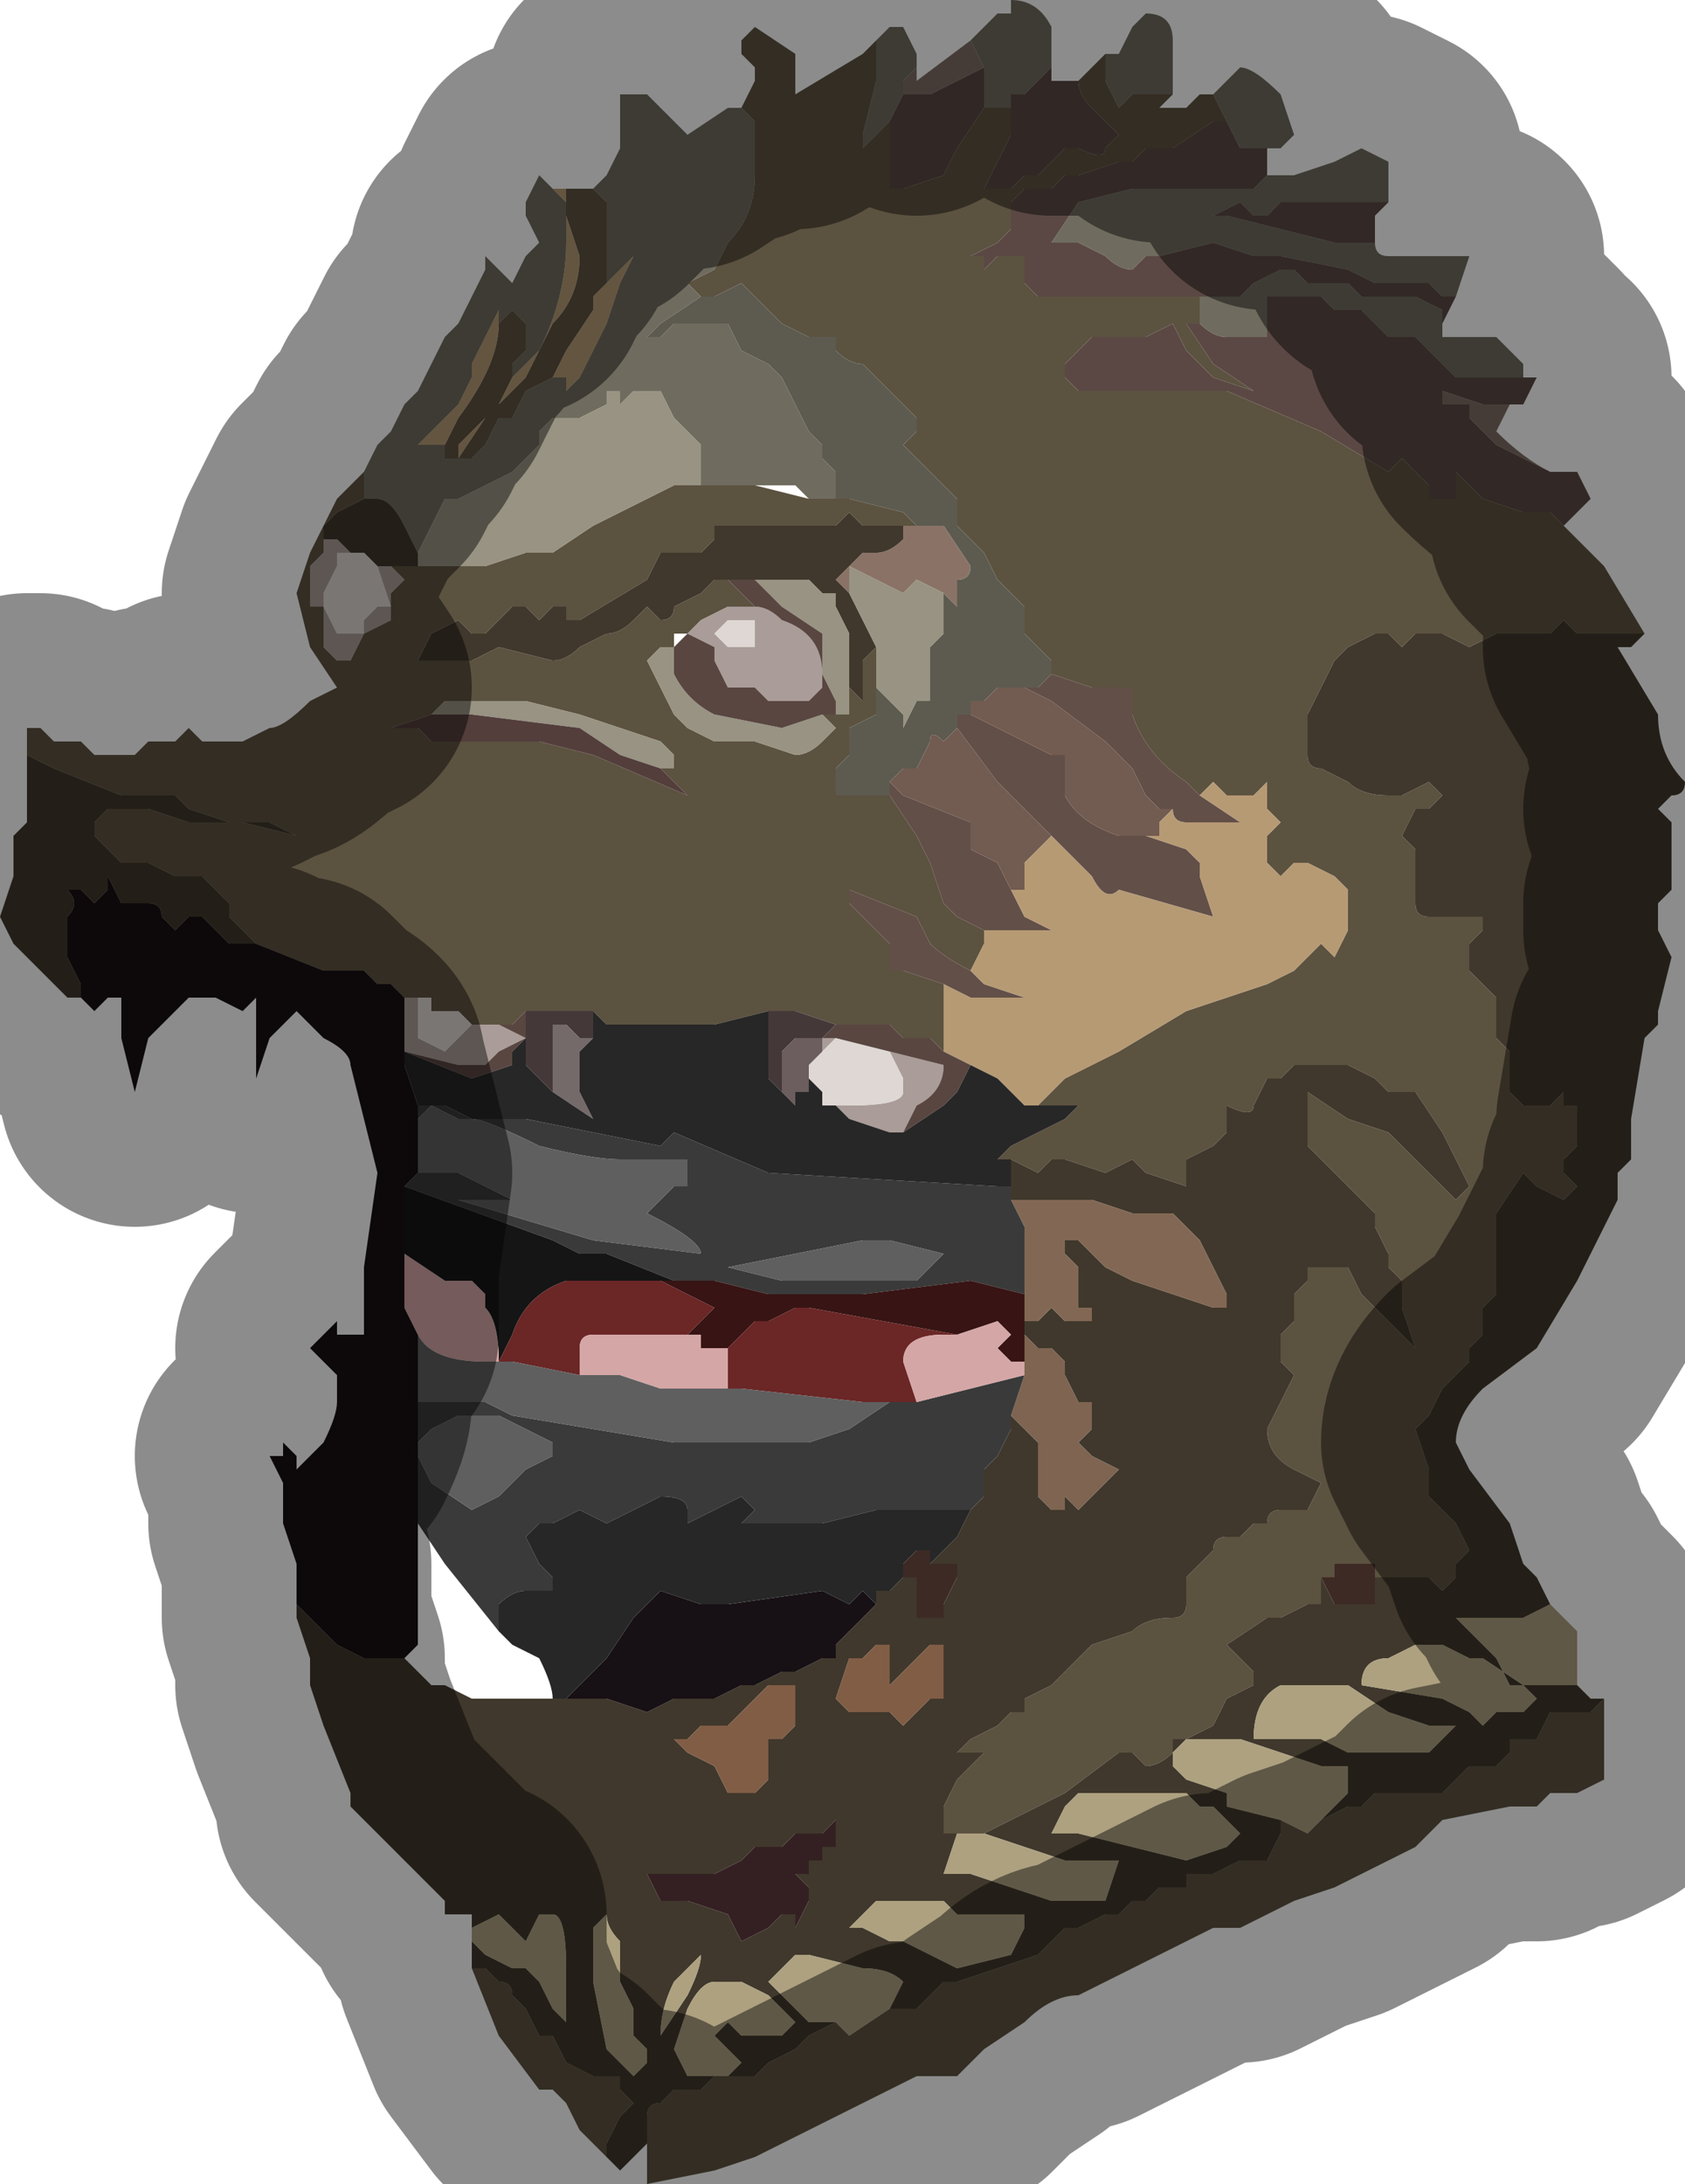 <?xml version="1.0" encoding="UTF-8" standalone="no"?>
<svg xmlns:xlink="http://www.w3.org/1999/xlink" height="8.1px" width="6.25px" xmlns="http://www.w3.org/2000/svg">
  <g transform="matrix(1.0, 0.0, 0.0, 1.0, 4.0, 3.85)">
    <path d="M0.1 -3.65 L0.15 -3.65 0.2 -3.75 0.25 -3.8 Q0.35 -3.8 0.35 -3.7 L0.35 -3.55 0.35 -3.5 0.3 -3.5 0.2 -3.5 0.15 -3.45 0.1 -3.55 0.1 -3.65 M0.5 -3.5 L0.55 -3.55 0.6 -3.6 Q0.65 -3.6 0.75 -3.5 L0.8 -3.35 0.75 -3.3 0.7 -3.3 0.65 -3.3 Q0.6 -3.3 0.6 -3.3 L0.55 -3.4 0.5 -3.5 0.5 -3.5 M0.7 -3.2 L0.75 -3.2 0.8 -3.2 0.95 -3.25 1.05 -3.3 1.15 -3.25 1.15 -3.1 1.1 -3.1 1.05 -3.1 0.85 -3.1 0.75 -3.1 0.7 -3.05 0.65 -3.05 0.6 -3.1 0.5 -3.05 0.4 -3.05 0.55 -3.05 0.95 -2.95 1.1 -2.95 1.1 -2.95 Q1.1 -2.9 1.15 -2.9 L1.2 -2.9 1.25 -2.9 1.35 -2.9 1.45 -2.9 1.4 -2.75 1.35 -2.75 1.3 -2.8 1.25 -2.8 1.2 -2.8 1.1 -2.8 1.0 -2.85 0.75 -2.9 0.65 -2.9 0.5 -2.95 0.3 -2.9 0.25 -2.9 0.2 -2.85 Q0.15 -2.85 0.1 -2.9 L0.0 -2.95 -0.05 -2.95 Q-0.1 -2.95 -0.1 -2.95 L0.0 -3.1 0.2 -3.15 0.3 -3.15 0.45 -3.15 0.6 -3.15 0.65 -3.15 0.7 -3.2 0.7 -3.2 M1.35 -2.65 L1.35 -2.6 1.55 -2.6 1.65 -2.5 1.65 -2.45 1.65 -2.45 1.55 -2.45 1.45 -2.45 1.4 -2.45 1.35 -2.5 1.3 -2.55 1.25 -2.6 1.15 -2.6 1.1 -2.65 1.05 -2.7 1.0 -2.7 1.0 -2.7 0.95 -2.7 0.9 -2.75 0.85 -2.75 0.8 -2.75 0.75 -2.75 0.7 -2.75 0.7 -2.75 0.7 -2.7 0.7 -2.6 0.65 -2.6 0.6 -2.6 0.55 -2.6 Q0.5 -2.6 0.45 -2.65 L0.45 -2.75 0.5 -2.75 0.55 -2.75 0.6 -2.75 0.65 -2.8 0.75 -2.85 0.8 -2.85 0.85 -2.8 0.85 -2.8 0.9 -2.8 1.0 -2.8 1.05 -2.75 1.1 -2.75 1.1 -2.75 1.2 -2.75 1.25 -2.75 1.35 -2.7 1.35 -2.65 M-2.6 -2.2 L-2.55 -2.25 -2.5 -2.35 -2.45 -2.4 -2.4 -2.5 -2.35 -2.6 -2.3 -2.65 -2.25 -2.75 -2.2 -2.85 -2.2 -2.9 -2.15 -2.85 -2.1 -2.8 -2.05 -2.9 -2.0 -2.95 -2.05 -3.05 -2.05 -3.1 -2.0 -3.2 -1.95 -3.15 -1.9 -3.1 -1.9 -2.95 Q-1.9 -2.75 -2.0 -2.55 L-2.1 -2.45 -2.1 -2.5 -2.05 -2.55 -2.05 -2.65 -2.1 -2.7 -2.15 -2.65 -2.15 -2.7 -2.25 -2.5 -2.25 -2.45 -2.3 -2.35 -2.45 -2.2 -2.4 -2.2 -2.35 -2.2 -2.35 -2.15 -2.3 -2.15 -2.25 -2.15 -2.2 -2.2 -2.15 -2.3 -2.1 -2.3 -2.05 -2.4 -1.95 -2.45 -1.95 -2.45 Q-1.95 -2.45 -1.9 -2.45 L-1.9 -2.4 -1.85 -2.45 -1.75 -2.65 -1.7 -2.8 -1.65 -2.9 -1.7 -2.85 -1.8 -2.75 -1.75 -2.8 -1.75 -3.1 -1.8 -3.15 -1.75 -3.2 -1.7 -3.3 -1.7 -3.5 -1.65 -3.5 -1.6 -3.5 -1.55 -3.45 -1.5 -3.4 -1.45 -3.35 -1.3 -3.45 -1.25 -3.45 -1.2 -3.4 -1.2 -3.2 Q-1.2 -3.05 -1.3 -2.95 L-1.35 -2.85 -1.45 -2.8 -1.4 -2.75 -1.4 -2.75 -1.55 -2.65 -1.6 -2.6 -1.55 -2.6 -1.55 -2.6 -1.5 -2.65 -1.5 -2.65 -1.45 -2.65 -1.45 -2.65 -1.4 -2.65 -1.3 -2.65 -1.25 -2.55 -1.15 -2.5 -1.1 -2.45 -1.05 -2.35 -1.0 -2.25 -0.95 -2.2 -0.95 -2.15 -0.9 -2.1 -0.9 -2.0 -1.0 -2.0 -1.05 -2.05 -1.05 -2.05 -1.1 -2.05 -1.15 -2.05 -1.2 -2.05 -1.2 -2.05 -1.3 -2.05 -1.3 -2.05 -1.35 -2.05 -1.4 -2.05 -1.4 -2.1 -1.4 -2.2 -1.45 -2.25 -1.5 -2.3 -1.5 -2.3 -1.55 -2.4 -1.55 -2.4 -1.65 -2.4 -1.7 -2.35 -1.7 -2.4 -1.75 -2.4 -1.75 -2.35 -1.85 -2.3 Q-1.85 -2.3 -1.9 -2.3 L-1.95 -2.3 -2.0 -2.25 -2.0 -2.2 -2.05 -2.15 -2.1 -2.1 -2.2 -2.05 -2.3 -2.0 -2.35 -2.0 -2.4 -1.9 -2.45 -1.8 -2.5 -1.9 -2.5 -1.9 Q-2.55 -2.0 -2.6 -2.0 L-2.65 -2.0 -2.65 -2.05 -2.65 -2.1 -2.6 -2.2 M-0.75 -3.7 L-0.7 -3.75 -0.65 -3.75 -0.6 -3.65 -0.6 -3.65 -0.6 -3.6 -0.65 -3.55 -0.65 -3.5 -0.65 -3.5 -0.7 -3.4 -0.7 -3.4 -0.8 -3.3 -0.8 -3.35 -0.75 -3.55 -0.75 -3.7 M-0.4 -3.7 L-0.35 -3.75 -0.3 -3.8 -0.25 -3.8 -0.25 -3.85 Q-0.15 -3.85 -0.1 -3.75 L-0.1 -3.6 -0.1 -3.6 -0.2 -3.5 -0.25 -3.5 -0.25 -3.45 Q-0.3 -3.45 -0.35 -3.45 L-0.35 -3.5 -0.35 -3.6 -0.4 -3.7 M-2.45 -1.75 L-2.45 -1.75 -2.4 -1.75 -2.4 -1.75 -2.45 -1.75 M-2.3 -2.15 L-2.3 -2.15" fill="#6f6c5f" fill-rule="evenodd" stroke="none"/>
    <path d="M0.75 -3.3 L0.7 -3.3 0.7 -3.2 0.7 -3.2 0.65 -3.15 0.6 -3.15 0.45 -3.15 0.3 -3.15 0.2 -3.15 0.0 -3.1 -0.1 -2.95 Q-0.1 -2.95 -0.05 -2.95 L0.0 -2.95 0.1 -2.9 Q0.15 -2.85 0.2 -2.85 L0.25 -2.9 0.3 -2.9 0.5 -2.95 0.65 -2.9 0.75 -2.9 1.0 -2.85 1.1 -2.8 1.2 -2.8 1.25 -2.8 1.3 -2.8 1.35 -2.75 1.4 -2.75 1.4 -2.75 1.35 -2.65 1.35 -2.7 1.25 -2.75 1.2 -2.75 1.1 -2.75 1.1 -2.75 1.05 -2.75 1.0 -2.8 0.9 -2.8 0.85 -2.8 0.85 -2.8 0.8 -2.85 0.75 -2.85 0.65 -2.8 0.6 -2.75 0.55 -2.75 0.5 -2.75 0.45 -2.75 0.4 -2.75 0.35 -2.75 0.35 -2.75 0.25 -2.75 0.2 -2.75 0.1 -2.75 0.05 -2.75 0.0 -2.75 -0.1 -2.75 -0.15 -2.75 -0.2 -2.8 -0.2 -2.9 -0.25 -2.9 -0.25 -2.9 -0.3 -2.9 -0.35 -2.85 -0.35 -2.9 -0.4 -2.9 -0.3 -2.95 -0.25 -3.0 -0.25 -3.1 -0.2 -3.15 -0.1 -3.15 -0.05 -3.2 -0.05 -3.2 0.0 -3.2 0.15 -3.25 0.2 -3.25 0.25 -3.3 0.35 -3.3 0.5 -3.4 0.55 -3.4 0.6 -3.3 Q0.6 -3.3 0.65 -3.3 L0.7 -3.3 0.75 -3.3 M1.15 -3.1 L1.1 -3.05 1.1 -2.95 0.95 -2.95 0.55 -3.05 0.4 -3.05 0.5 -3.05 0.6 -3.1 0.65 -3.05 0.7 -3.05 0.75 -3.1 0.85 -3.1 1.05 -3.1 1.1 -3.1 1.15 -3.1 M1.65 -2.45 L1.7 -2.45 1.65 -2.35 1.6 -2.35 1.6 -2.35 1.5 -2.35 1.35 -2.4 1.35 -2.35 1.4 -2.35 1.45 -2.35 1.45 -2.3 1.5 -2.25 1.55 -2.2 1.75 -2.1 1.8 -2.1 1.85 -2.1 1.9 -2.0 1.85 -1.95 1.8 -1.9 1.75 -1.95 1.7 -1.95 1.65 -1.95 1.5 -2.0 1.4 -2.1 1.4 -2.1 1.4 -2.0 1.35 -2.0 1.3 -2.0 1.3 -2.05 1.25 -2.1 1.25 -2.1 1.2 -2.15 1.15 -2.1 0.9 -2.25 0.55 -2.4 0.4 -2.4 0.2 -2.4 0.1 -2.4 0.0 -2.4 -0.05 -2.45 -0.05 -2.5 0.0 -2.55 0.05 -2.6 0.15 -2.6 0.2 -2.6 0.25 -2.6 0.35 -2.65 0.4 -2.55 0.5 -2.45 0.65 -2.4 0.65 -2.4 0.5 -2.5 0.4 -2.65 0.45 -2.65 0.45 -2.65 Q0.5 -2.6 0.55 -2.6 L0.6 -2.6 0.65 -2.6 0.7 -2.6 0.7 -2.7 0.7 -2.75 0.7 -2.75 0.75 -2.75 0.8 -2.75 0.85 -2.75 0.9 -2.75 0.95 -2.7 1.0 -2.7 1.0 -2.7 1.05 -2.7 1.1 -2.65 1.15 -2.6 1.25 -2.6 1.3 -2.55 1.35 -2.5 1.4 -2.45 1.45 -2.45 1.55 -2.45 1.65 -2.45 1.65 -2.45" fill="#5b4844" fill-rule="evenodd" stroke="none"/>
    <path d="M0.35 -3.5 L0.3 -3.45 0.3 -3.45 0.4 -3.45 0.45 -3.5 0.5 -3.5 0.5 -3.5 0.55 -3.4 0.5 -3.4 0.35 -3.3 0.25 -3.3 0.2 -3.25 0.15 -3.25 0.0 -3.2 -0.05 -3.2 -0.05 -3.2 -0.1 -3.15 -0.2 -3.15 -0.25 -3.1 -0.25 -3.0 -0.3 -2.95 -0.4 -2.9 -0.35 -2.9 -0.35 -2.85 -0.3 -2.9 -0.25 -2.9 -0.25 -2.9 -0.2 -2.9 -0.2 -2.8 -0.15 -2.75 -0.1 -2.75 0.0 -2.75 0.05 -2.75 0.1 -2.75 0.2 -2.75 0.25 -2.75 0.35 -2.75 0.35 -2.75 0.4 -2.75 0.45 -2.75 0.45 -2.65 0.45 -2.65 0.4 -2.65 0.5 -2.5 0.65 -2.4 0.65 -2.4 0.5 -2.45 0.4 -2.55 0.35 -2.65 0.25 -2.6 0.2 -2.6 0.15 -2.6 0.05 -2.6 0.0 -2.55 -0.05 -2.5 -0.05 -2.45 0.0 -2.4 0.1 -2.4 0.2 -2.4 0.4 -2.4 0.55 -2.4 0.9 -2.25 1.15 -2.1 1.2 -2.15 1.25 -2.1 1.25 -2.1 1.3 -2.05 1.3 -2.0 1.35 -2.0 1.4 -2.0 1.4 -2.1 1.4 -2.1 1.5 -2.0 1.65 -1.95 1.7 -1.95 1.75 -1.95 1.8 -1.9 1.95 -1.75 2.1 -1.5 2.1 -1.5 Q2.05 -1.5 2.05 -1.5 L2.0 -1.5 1.9 -1.5 1.85 -1.5 1.8 -1.55 1.75 -1.5 1.7 -1.5 1.65 -1.5 1.65 -1.5 1.55 -1.5 1.45 -1.45 1.35 -1.5 1.3 -1.5 Q1.3 -1.5 1.25 -1.5 L1.2 -1.45 1.15 -1.5 1.1 -1.5 1.0 -1.45 0.95 -1.4 0.9 -1.3 0.85 -1.2 0.85 -1.05 Q0.85 -1.0 0.9 -1.0 L1.0 -0.95 Q1.05 -0.9 1.15 -0.9 L1.2 -0.9 1.3 -0.95 1.35 -0.9 1.3 -0.85 1.25 -0.85 1.2 -0.75 1.25 -0.7 1.25 -0.6 1.25 -0.5 Q1.25 -0.45 1.3 -0.45 L1.35 -0.45 1.4 -0.45 1.5 -0.45 1.5 -0.4 1.45 -0.35 1.45 -0.25 1.45 -0.25 1.5 -0.2 1.55 -0.15 Q1.55 -0.05 1.55 0.0 L1.6 0.05 1.6 0.2 1.65 0.25 1.7 0.25 1.75 0.25 1.8 0.2 1.8 0.25 1.85 0.25 1.85 0.4 1.8 0.45 1.8 0.5 1.85 0.55 1.8 0.6 1.7 0.55 1.65 0.5 1.55 0.65 1.55 0.8 1.55 0.95 1.5 1.0 1.5 1.1 1.45 1.15 1.45 1.2 1.35 1.3 1.3 1.4 1.25 1.45 1.3 1.6 1.3 1.7 1.4 1.8 1.45 1.9 1.4 1.95 1.4 2.0 1.35 2.05 1.3 2.0 1.25 2.0 1.2 2.0 1.1 2.0 1.1 1.95 1.0 1.95 0.95 1.95 0.95 2.0 0.9 2.0 0.9 2.1 0.85 2.1 0.75 2.15 0.7 2.15 0.55 2.25 0.6 2.3 0.65 2.35 0.65 2.4 0.55 2.45 0.5 2.55 0.4 2.6 0.35 2.6 0.35 2.65 Q0.3 2.7 0.25 2.7 L0.2 2.65 0.15 2.65 -0.05 2.8 -0.15 2.85 -0.25 2.9 -0.35 2.95 -0.4 2.95 -0.4 2.95 -0.5 2.95 -0.5 2.85 -0.45 2.75 -0.35 2.65 -0.35 2.65 -0.45 2.65 -0.45 2.65 -0.4 2.6 -0.3 2.55 -0.25 2.5 -0.2 2.5 -0.2 2.45 -0.1 2.4 -0.05 2.35 0.0 2.3 0.05 2.25 0.2 2.2 Q0.25 2.15 0.35 2.15 0.4 2.15 0.4 2.1 L0.4 2.0 0.45 1.95 0.5 1.9 Q0.5 1.85 0.55 1.85 L0.6 1.85 0.65 1.8 0.7 1.8 Q0.7 1.75 0.75 1.75 L0.85 1.75 0.9 1.65 0.8 1.6 Q0.7 1.55 0.7 1.45 L0.75 1.35 0.8 1.25 0.75 1.2 0.75 1.1 0.8 1.05 0.8 0.95 0.85 0.9 0.85 0.85 0.9 0.85 0.95 0.85 1.0 0.85 1.05 0.95 1.1 1.0 1.25 1.15 1.2 1.0 1.2 0.9 1.15 0.85 1.15 0.8 1.1 0.7 1.1 0.65 0.95 0.5 0.85 0.4 0.85 0.3 0.85 0.2 1.0 0.3 1.15 0.35 1.25 0.45 1.4 0.6 1.45 0.55 1.35 0.35 1.25 0.2 1.15 0.2 1.1 0.15 1.0 0.1 0.9 0.1 0.8 0.1 0.75 0.15 0.7 0.15 0.65 0.25 Q0.65 0.3 0.55 0.25 L0.55 0.35 0.5 0.4 0.4 0.45 0.4 0.55 0.25 0.5 0.2 0.45 0.1 0.5 -0.05 0.45 -0.1 0.45 -0.15 0.5 -0.25 0.45 -0.3 0.45 -0.25 0.4 -0.15 0.35 -0.05 0.3 0.0 0.25 0.0 0.25 -0.1 0.25 -0.15 0.25 -0.2 0.25 -0.15 0.25 -0.05 0.15 0.05 0.1 0.15 0.05 0.4 -0.1 0.7 -0.2 0.7 -0.2 0.8 -0.25 0.85 -0.3 0.9 -0.35 0.9 -0.35 0.95 -0.3 1.0 -0.4 1.0 -0.55 0.95 -0.6 0.95 -0.6 0.85 -0.65 0.8 -0.65 0.75 -0.6 0.7 -0.65 0.7 -0.75 0.75 -0.8 0.7 -0.85 Q0.7 -0.9 0.7 -0.95 L0.65 -0.9 0.6 -0.9 0.55 -0.9 0.5 -0.95 0.45 -0.9 0.45 -0.9 0.4 -0.95 Q0.25 -1.05 0.2 -1.2 L0.2 -1.3 0.05 -1.3 -0.1 -1.35 -0.1 -1.4 -0.15 -1.45 -0.2 -1.5 -0.2 -1.6 -0.3 -1.7 -0.35 -1.8 -0.45 -1.9 -0.45 -2.0 -0.55 -2.1 -0.65 -2.2 -0.6 -2.25 -0.6 -2.3 -0.65 -2.35 -0.7 -2.4 -0.8 -2.5 Q-0.85 -2.5 -0.9 -2.55 L-0.9 -2.6 -1.0 -2.6 -1.1 -2.65 -1.2 -2.75 -1.25 -2.8 -1.35 -2.75 -1.4 -2.75 -1.4 -2.75 -1.45 -2.8 -1.35 -2.85 -1.3 -2.95 Q-1.2 -3.05 -1.2 -3.2 L-1.2 -3.4 -1.25 -3.45 -1.2 -3.55 -1.2 -3.6 -1.25 -3.65 -1.25 -3.7 -1.2 -3.75 -1.05 -3.65 -1.05 -3.5 -0.8 -3.65 -0.75 -3.7 -0.75 -3.55 -0.8 -3.35 -0.8 -3.3 -0.7 -3.4 -0.7 -3.25 -0.7 -3.15 -0.65 -3.15 -0.5 -3.2 -0.45 -3.3 -0.35 -3.45 -0.35 -3.5 -0.35 -3.45 Q-0.3 -3.45 -0.25 -3.45 L-0.25 -3.5 -0.25 -3.35 -0.3 -3.25 -0.35 -3.15 Q-0.3 -3.15 -0.25 -3.15 L-0.2 -3.2 -0.15 -3.2 -0.1 -3.25 -0.05 -3.3 0.0 -3.3 Q0.1 -3.25 0.1 -3.3 L0.15 -3.35 0.05 -3.45 Q0.0 -3.5 0.0 -3.55 L0.1 -3.65 0.1 -3.55 0.15 -3.45 0.2 -3.5 0.3 -3.5 0.35 -3.5 M1.95 2.45 L1.95 2.65 1.95 2.75 1.85 2.8 1.8 2.8 1.75 2.8 1.7 2.85 1.65 2.85 1.6 2.85 1.35 2.9 1.25 3.0 1.15 3.05 0.95 3.15 0.8 3.2 0.7 3.25 0.6 3.3 0.5 3.3 0.2 3.45 0.0 3.55 Q-0.1 3.55 -0.2 3.65 L-0.35 3.75 -0.45 3.85 -0.6 3.85 -0.7 3.9 -0.8 3.95 -1.2 4.15 -1.35 4.2 -1.6 4.25 -1.6 4.2 -1.6 4.0 Q-1.6 3.95 -1.55 3.95 L-1.5 3.9 -1.45 3.9 -1.4 3.9 -1.35 3.85 -1.2 3.85 -1.15 3.8 -1.05 3.75 -1.0 3.7 -0.9 3.65 -0.85 3.7 -0.7 3.6 -0.6 3.6 -0.5 3.5 -0.5 3.5 -0.45 3.5 -0.3 3.45 -0.15 3.4 -0.1 3.35 -0.05 3.3 0.0 3.3 0.1 3.25 0.15 3.25 0.2 3.2 0.25 3.2 0.3 3.15 0.35 3.15 0.4 3.15 0.4 3.1 0.45 3.1 0.5 3.1 0.6 3.05 0.7 3.05 0.75 2.95 0.75 2.9 0.85 2.95 0.9 2.9 1.0 2.85 1.05 2.85 1.1 2.8 1.2 2.8 1.25 2.8 1.3 2.8 1.35 2.8 1.45 2.7 1.55 2.7 1.6 2.65 1.6 2.6 Q1.6 2.6 1.65 2.6 L1.7 2.6 1.75 2.5 1.85 2.5 1.9 2.5 1.95 2.45 M-1.75 4.15 L-1.75 4.15 -1.85 4.05 -1.9 3.95 -1.95 3.9 -2.0 3.9 -2.15 3.7 -2.25 3.45 -2.2 3.45 Q-2.2 3.45 -2.15 3.5 L-2.15 3.5 Q-2.1 3.5 -2.1 3.55 L-2.05 3.6 -2.0 3.7 -1.95 3.7 -1.9 3.8 -1.8 3.85 -1.75 3.85 -1.7 3.85 -1.7 3.9 -1.65 3.95 -1.7 4.0 -1.7 4.0 -1.75 4.1 -1.75 4.15 M-3.9 -1.05 L-3.9 -1.15 -3.9 -1.15 -3.85 -1.15 -3.8 -1.1 -3.7 -1.1 -3.65 -1.05 -3.55 -1.05 -3.5 -1.05 -3.45 -1.1 Q-3.35 -1.1 -3.35 -1.1 L-3.3 -1.15 -3.25 -1.1 -3.25 -1.1 -3.1 -1.1 -3.0 -1.15 Q-2.95 -1.15 -2.85 -1.25 L-2.75 -1.3 -2.85 -1.45 -2.9 -1.65 -2.85 -1.8 -2.75 -2.0 -2.65 -2.1 -2.6 -2.2 -2.65 -2.1 -2.65 -2.05 -2.65 -2.0 -2.75 -1.95 -2.75 -1.95 -2.8 -1.9 -2.8 -1.85 -2.8 -1.8 Q-2.8 -1.8 -2.85 -1.75 L-2.85 -1.6 -2.8 -1.6 -2.8 -1.5 -2.8 -1.45 -2.75 -1.4 -2.7 -1.4 -2.7 -1.4 -2.65 -1.5 -2.55 -1.55 -2.55 -1.65 -2.55 -1.65 -2.5 -1.7 -2.55 -1.75 -2.55 -1.75 -2.5 -1.75 -2.45 -1.75 -2.4 -1.75 -2.35 -1.75 -2.3 -1.75 -2.2 -1.75 -2.05 -1.8 -1.95 -1.8 -1.8 -1.9 -1.7 -1.95 -1.6 -2.0 -1.5 -2.05 -1.4 -2.05 -1.35 -2.05 -1.3 -2.05 -1.3 -2.05 -1.2 -2.05 -1.0 -2.0 -0.9 -2.0 -0.85 -2.0 -0.65 -1.95 -0.6 -1.9 -0.65 -1.9 -0.75 -1.9 -0.8 -1.9 -0.85 -1.95 -0.9 -1.9 -0.9 -1.9 -1.0 -1.9 -1.05 -1.9 -1.05 -1.9 -1.15 -1.9 -1.2 -1.9 -1.25 -1.9 -1.3 -1.9 -1.35 -1.9 -1.35 -1.85 Q-1.4 -1.8 -1.4 -1.8 L-1.45 -1.8 -1.55 -1.8 -1.6 -1.7 -1.85 -1.55 -1.9 -1.55 -1.9 -1.6 -1.95 -1.6 -2.0 -1.55 -2.05 -1.6 -2.1 -1.6 -2.15 -1.55 -2.2 -1.5 -2.25 -1.5 -2.3 -1.55 -2.4 -1.5 -2.45 -1.4 -2.4 -1.4 -2.25 -1.4 -2.15 -1.45 -1.95 -1.4 Q-1.9 -1.4 -1.85 -1.45 L-1.75 -1.5 Q-1.7 -1.5 -1.65 -1.55 L-1.6 -1.6 -1.55 -1.55 -1.55 -1.55 Q-1.5 -1.55 -1.5 -1.6 L-1.4 -1.65 -1.35 -1.7 -1.35 -1.7 -1.3 -1.7 -1.25 -1.7 -1.2 -1.7 -1.2 -1.7 -1.2 -1.7 -1.25 -1.7 -1.3 -1.7 -1.2 -1.6 -1.3 -1.6 -1.4 -1.55 -1.45 -1.5 -1.5 -1.5 -1.5 -1.45 -1.55 -1.45 -1.55 -1.45 -1.6 -1.4 -1.5 -1.2 -1.5 -1.2 -1.45 -1.15 -1.35 -1.1 -1.2 -1.1 -1.05 -1.05 Q-1.0 -1.05 -0.95 -1.1 L-0.9 -1.15 -0.95 -1.2 -0.9 -1.2 -0.85 -1.2 -0.85 -1.3 -0.8 -1.25 -0.8 -1.4 -0.75 -1.45 -0.75 -1.3 -0.75 -1.2 -0.85 -1.15 -0.85 -1.05 -0.9 -1.0 -0.9 -0.9 -0.85 -0.9 -0.8 -0.9 -0.75 -0.9 -0.7 -0.9 -0.6 -0.75 -0.55 -0.65 -0.5 -0.5 -0.45 -0.45 -0.35 -0.4 -0.35 -0.35 -0.4 -0.25 -0.4 -0.25 Q-0.5 -0.3 -0.55 -0.35 L-0.6 -0.45 -0.85 -0.55 -0.85 -0.5 -0.75 -0.4 -0.7 -0.35 -0.7 -0.25 -0.65 -0.25 -0.5 -0.2 -0.5 0.0 -0.5 0.05 -0.55 0.0 -0.55 0.0 -0.6 0.0 -0.65 0.0 -0.7 -0.05 -0.75 -0.05 -0.9 -0.05 -0.9 -0.05 -1.05 -0.1 -1.05 -0.1 -1.1 -0.1 -1.15 -0.1 -1.35 -0.05 -1.45 -0.05 -1.6 -0.05 -1.75 -0.05 -1.8 -0.1 -1.85 -0.1 -1.9 -0.1 -1.95 -0.1 -2.0 -0.1 -2.05 -0.1 -2.05 -0.1 -2.05 -0.1 Q-2.1 -0.05 -2.1 -0.05 L-2.15 -0.05 -2.15 -0.05 -2.2 -0.05 -2.25 -0.05 -2.25 -0.05 -2.3 -0.1 -2.3 -0.1 -2.4 -0.1 -2.4 -0.15 -2.45 -0.15 -2.5 -0.15 -2.5 -0.15 -2.55 -0.2 -2.6 -0.2 -2.65 -0.25 -2.8 -0.25 -3.05 -0.35 -3.05 -0.35 -3.1 -0.4 -3.15 -0.45 -3.15 -0.5 -3.2 -0.55 -3.25 -0.6 -3.3 -0.6 -3.35 -0.6 -3.45 -0.65 -3.5 -0.65 -3.55 -0.65 -3.6 -0.7 -3.65 -0.75 -3.65 -0.8 -3.6 -0.85 -3.45 -0.85 -3.3 -0.8 -3.1 -0.8 -2.9 -0.75 -3.0 -0.8 -3.15 -0.8 -3.3 -0.85 -3.35 -0.9 -3.4 -0.9 -3.55 -0.9 -3.8 -1.0 -3.9 -1.05 M-1.9 -3.15 L-1.9 -3.15 -1.8 -3.15 -1.75 -3.1 -1.75 -2.8 -1.8 -2.75 -1.8 -2.7 -1.9 -2.55 -1.95 -2.45 -1.95 -2.45 -2.05 -2.4 -2.1 -2.3 -2.15 -2.3 -2.2 -2.2 -2.25 -2.15 -2.3 -2.15 -2.2 -2.3 -2.05 -2.45 -1.95 -2.65 Q-1.85 -2.75 -1.85 -2.9 L-1.9 -3.05 -1.9 -3.15 M0.45 -2.75 L0.45 -2.75 M-2.35 -2.2 L-2.3 -2.3 Q-2.15 -2.5 -2.15 -2.65 L-2.15 -2.65 -2.1 -2.7 -2.05 -2.65 -2.05 -2.55 -2.1 -2.5 -2.1 -2.45 -2.15 -2.35 -2.3 -2.2 -2.3 -2.15 -2.35 -2.15 -2.35 -2.2 M-1.55 -1.0 L-1.5 -1.0 -1.5 -1.05 -1.55 -1.1 -1.85 -1.2 -2.05 -1.25 -2.25 -1.25 -2.35 -1.25 -2.4 -1.2 -2.4 -1.2 -2.55 -1.15 -2.55 -1.15 -2.45 -1.15 -2.4 -1.1 -2.2 -1.1 -2.15 -1.1 -2.05 -1.1 -2.0 -1.1 -1.8 -1.05 -1.45 -0.9 -1.35 -0.8 -1.35 -0.8 -1.45 -0.9 -1.55 -1.0" fill="#5c5240" fill-rule="evenodd" stroke="none"/>
    <path d="M-0.1 -3.6 L-0.1 -3.55 0.0 -3.55 Q0.0 -3.5 0.05 -3.45 L0.15 -3.35 0.1 -3.3 Q0.1 -3.25 0.0 -3.3 L-0.05 -3.3 -0.1 -3.25 -0.15 -3.2 -0.2 -3.2 -0.25 -3.15 Q-0.3 -3.15 -0.35 -3.15 L-0.3 -3.25 -0.25 -3.35 -0.25 -3.5 -0.2 -3.5 -0.1 -3.6 -0.1 -3.6 M-0.35 -3.5 L-0.35 -3.45 -0.45 -3.3 -0.5 -3.2 -0.65 -3.15 -0.7 -3.15 -0.7 -3.25 -0.7 -3.4 -0.7 -3.4 -0.65 -3.5 -0.65 -3.5 -0.55 -3.5 -0.45 -3.55 -0.35 -3.6 -0.35 -3.5" fill="#5a4743" fill-rule="evenodd" stroke="none"/>
    <path d="M1.6 -2.35 L1.55 -2.25 Q1.65 -2.15 1.75 -2.1 L1.8 -2.1 1.75 -2.1 1.55 -2.2 1.5 -2.25 1.45 -2.3 1.45 -2.35 1.4 -2.35 1.35 -2.35 1.35 -2.4 1.5 -2.35 1.6 -2.35 1.6 -2.35 M-0.6 -3.65 L-0.6 -3.55 -0.4 -3.7 -0.4 -3.7 -0.35 -3.6 -0.45 -3.55 -0.55 -3.5 -0.65 -3.5 -0.65 -3.55 -0.6 -3.6 -0.6 -3.65" fill="#806d64" fill-rule="evenodd" stroke="none"/>
    <path d="M-0.1 -1.35 L-0.15 -1.3 -0.2 -1.3 -0.2 -1.3 -0.25 -1.3 -0.3 -1.3 -0.35 -1.25 -0.4 -1.25 -0.4 -1.2 -0.45 -1.2 -0.45 -1.15 Q-0.5 -1.1 -0.5 -1.1 -0.55 -1.15 -0.55 -1.1 L-0.6 -1.0 -0.65 -1.0 -0.7 -0.95 -0.7 -0.9 -0.75 -0.9 -0.8 -0.9 -0.85 -0.9 -0.9 -0.9 -0.9 -1.0 -0.85 -1.05 -0.85 -1.15 -0.75 -1.2 -0.75 -1.3 -0.7 -1.25 -0.65 -1.2 -0.65 -1.15 -0.6 -1.25 -0.55 -1.25 -0.55 -1.3 -0.55 -1.45 -0.5 -1.5 -0.5 -1.65 -0.45 -1.6 -0.45 -1.7 Q-0.4 -1.7 -0.4 -1.75 L-0.5 -1.9 -0.5 -1.9 -0.6 -1.9 -0.65 -1.95 -0.85 -2.0 -0.9 -2.0 -0.9 -2.1 -0.95 -2.15 -0.95 -2.2 -1.0 -2.25 -1.05 -2.35 -1.1 -2.45 -1.15 -2.5 -1.25 -2.55 -1.3 -2.65 -1.4 -2.65 -1.45 -2.65 -1.45 -2.65 -1.5 -2.65 -1.5 -2.65 -1.55 -2.6 -1.55 -2.6 -1.6 -2.6 -1.55 -2.65 -1.4 -2.75 -1.35 -2.75 -1.25 -2.8 -1.2 -2.75 -1.1 -2.65 -1.0 -2.6 -0.9 -2.6 -0.9 -2.55 Q-0.85 -2.5 -0.8 -2.5 L-0.7 -2.4 -0.65 -2.35 -0.6 -2.3 -0.6 -2.25 -0.65 -2.2 -0.55 -2.1 -0.45 -2.0 -0.45 -1.9 -0.35 -1.8 -0.3 -1.7 -0.2 -1.6 -0.2 -1.5 -0.15 -1.45 -0.1 -1.4 -0.1 -1.35" fill="#5d5b50" fill-rule="evenodd" stroke="none"/>
    <path d="M-0.6 -1.9 L-0.5 -1.9 -0.5 -1.9 -0.4 -1.75 Q-0.4 -1.7 -0.45 -1.7 L-0.45 -1.6 -0.5 -1.65 -0.6 -1.7 -0.6 -1.7 Q-0.65 -1.65 -0.65 -1.65 L-0.85 -1.75 -0.85 -1.7 -0.85 -1.65 -0.9 -1.7 -0.8 -1.8 -0.75 -1.8 Q-0.7 -1.8 -0.65 -1.85 L-0.65 -1.9 -0.6 -1.9" fill="#8a7366" fill-rule="evenodd" stroke="none"/>
    <path d="M-0.1 -1.35 L0.05 -1.3 0.2 -1.3 0.2 -1.2 Q0.25 -1.05 0.4 -0.95 L0.45 -0.9 0.6 -0.8 0.6 -0.8 0.5 -0.8 0.4 -0.8 0.4 -0.8 Q0.35 -0.8 0.35 -0.85 L0.3 -0.85 0.3 -0.85 0.25 -0.9 0.2 -1.0 0.1 -1.1 -0.1 -1.25 -0.2 -1.3 -0.2 -1.3 -0.15 -1.3 -0.1 -1.35 M-0.4 -1.2 L-0.4 -1.2 -0.1 -1.05 -0.05 -1.05 -0.05 -0.9 Q0.0 -0.8 0.15 -0.75 L0.25 -0.75 0.4 -0.7 0.45 -0.65 0.45 -0.6 0.5 -0.45 0.15 -0.55 Q0.1 -0.5 0.05 -0.6 L0.0 -0.65 -0.05 -0.7 -0.1 -0.75 -0.3 -0.95 -0.45 -1.15 -0.45 -1.2 -0.4 -1.2 M-0.25 -0.55 L-0.2 -0.45 -0.1 -0.4 -0.3 -0.4 -0.35 -0.4 -0.45 -0.45 -0.5 -0.5 -0.55 -0.65 -0.6 -0.75 -0.7 -0.9 -0.7 -0.95 -0.65 -0.9 -0.4 -0.8 -0.4 -0.7 -0.3 -0.65 -0.25 -0.55 M-0.4 -0.25 L-0.35 -0.2 -0.2 -0.15 -0.4 -0.15 -0.5 -0.2 -0.65 -0.25 -0.7 -0.25 -0.7 -0.35 -0.75 -0.4 -0.85 -0.5 -0.85 -0.55 -0.6 -0.45 -0.55 -0.35 Q-0.5 -0.3 -0.4 -0.25" fill="#624f48" fill-rule="evenodd" stroke="none"/>
    <path d="M-0.2 -1.3 L-0.1 -1.25 0.1 -1.1 0.2 -1.0 0.25 -0.9 0.3 -0.85 0.3 -0.85 0.35 -0.85 0.3 -0.8 0.3 -0.75 0.25 -0.75 0.15 -0.75 Q0.0 -0.8 -0.05 -0.9 L-0.05 -1.05 -0.1 -1.05 -0.4 -1.2 -0.4 -1.2 -0.4 -1.25 -0.35 -1.25 -0.3 -1.3 -0.25 -1.3 -0.2 -1.3 M-0.1 -0.75 L-0.15 -0.7 -0.2 -0.65 -0.2 -0.55 -0.25 -0.55 -0.3 -0.65 -0.4 -0.7 -0.4 -0.8 -0.65 -0.9 -0.7 -0.95 -0.65 -1.0 -0.6 -1.0 -0.55 -1.1 Q-0.55 -1.15 -0.5 -1.1 -0.5 -1.1 -0.45 -1.15 L-0.3 -0.95 -0.1 -0.75" fill="#725b50" fill-rule="evenodd" stroke="none"/>
    <path d="M-1.95 -3.15 L-1.9 -3.15 -1.9 -3.05 -1.85 -2.9 Q-1.85 -2.75 -1.95 -2.65 L-2.05 -2.45 -2.2 -2.3 -2.3 -2.15 -2.3 -2.2 -2.15 -2.35 -2.1 -2.45 -2.0 -2.55 Q-1.9 -2.75 -1.9 -2.95 L-1.9 -3.1 -1.95 -3.15 M0.35 -0.85 Q0.35 -0.8 0.4 -0.8 L0.4 -0.8 0.5 -0.8 0.6 -0.8 0.6 -0.8 0.45 -0.9 0.45 -0.9 0.5 -0.95 0.55 -0.9 0.6 -0.9 0.65 -0.9 0.7 -0.95 Q0.7 -0.9 0.7 -0.85 L0.75 -0.8 0.7 -0.75 0.7 -0.65 0.75 -0.6 0.8 -0.65 0.85 -0.65 0.95 -0.6 0.95 -0.6 1.0 -0.55 1.0 -0.4 0.95 -0.3 0.9 -0.35 0.9 -0.35 0.85 -0.3 0.8 -0.25 0.7 -0.2 0.7 -0.2 0.4 -0.1 0.15 0.05 0.05 0.1 -0.05 0.15 -0.15 0.25 -0.2 0.25 -0.25 0.2 -0.3 0.15 -0.4 0.1 -0.4 0.1 -0.5 0.05 -0.5 0.0 -0.5 -0.2 -0.4 -0.15 -0.2 -0.15 -0.35 -0.2 -0.4 -0.25 -0.4 -0.25 -0.35 -0.35 -0.35 -0.4 -0.3 -0.4 -0.1 -0.4 -0.2 -0.45 -0.25 -0.55 -0.2 -0.55 -0.2 -0.65 -0.15 -0.7 -0.1 -0.75 -0.05 -0.7 0.0 -0.65 0.05 -0.6 Q0.1 -0.5 0.15 -0.55 L0.5 -0.45 0.45 -0.6 0.45 -0.65 0.4 -0.7 0.25 -0.75 0.3 -0.75 0.3 -0.8 0.35 -0.85 M-0.2 -0.15 L-0.05 -0.1 -0.05 -0.1 -0.2 -0.15 M-1.95 -2.45 L-1.9 -2.55 -1.8 -2.7 -1.8 -2.75 -1.7 -2.85 -1.65 -2.9 -1.7 -2.8 -1.75 -2.65 -1.85 -2.45 -1.9 -2.4 -1.9 -2.45 Q-1.95 -2.45 -1.95 -2.45 M-2.15 -2.65 L-2.15 -2.65 Q-2.15 -2.5 -2.3 -2.3 L-2.35 -2.2 -2.4 -2.2 -2.45 -2.2 -2.3 -2.35 -2.25 -2.45 -2.25 -2.5 -2.15 -2.7 -2.15 -2.65 M-2.3 -2.15 L-2.3 -2.15" fill="#b69a74" fill-rule="evenodd" stroke="none"/>
    <path d="M2.1 -1.5 L2.1 -1.5 2.05 -1.45 2.0 -1.45 2.15 -1.2 Q2.15 -1.05 2.25 -0.95 2.25 -0.9 2.2 -0.9 L2.15 -0.85 2.2 -0.8 2.2 -0.65 2.2 -0.55 2.15 -0.5 2.15 -0.4 2.2 -0.3 2.15 -0.1 2.15 -0.05 2.1 0.0 2.05 0.3 2.05 0.45 2.0 0.5 2.0 0.6 1.95 0.7 1.85 0.9 1.7 1.15 1.5 1.3 Q1.4 1.4 1.4 1.5 L1.45 1.6 1.6 1.8 1.65 1.95 1.7 2.0 1.75 2.1 Q1.65 2.15 1.65 2.15 L1.45 2.15 1.4 2.15 1.55 2.3 1.6 2.4 1.7 2.4 1.75 2.4 1.85 2.4 1.9 2.45 1.95 2.45 1.9 2.5 1.85 2.5 1.75 2.5 1.7 2.6 1.65 2.6 Q1.6 2.6 1.6 2.6 L1.6 2.65 1.55 2.7 1.45 2.7 1.35 2.8 1.3 2.8 1.25 2.8 1.2 2.8 1.1 2.8 1.05 2.85 1.0 2.85 0.9 2.9 0.95 2.85 1.0 2.8 1.0 2.7 0.9 2.7 0.6 2.6 0.5 2.6 0.45 2.6 0.4 2.6 0.35 2.65 0.35 2.7 0.4 2.75 0.55 2.8 0.55 2.85 0.75 2.9 0.75 2.95 0.7 3.05 0.6 3.05 0.5 3.1 0.45 3.1 0.4 3.1 0.4 3.15 0.35 3.15 0.3 3.15 0.25 3.2 0.2 3.2 0.15 3.25 0.1 3.25 0.0 3.3 -0.05 3.3 -0.1 3.35 -0.15 3.4 -0.3 3.45 -0.45 3.5 -0.5 3.5 -0.5 3.5 -0.6 3.6 -0.7 3.6 -0.65 3.5 Q-0.7 3.45 -0.8 3.45 L-1.0 3.4 -1.05 3.4 -1.1 3.45 -1.1 3.45 -1.15 3.5 -1.0 3.65 -0.9 3.65 -1.0 3.7 -1.05 3.75 -1.15 3.8 -1.2 3.85 -1.35 3.85 -1.4 3.9 -1.45 3.9 -1.5 3.9 -1.55 3.95 Q-1.6 3.95 -1.6 4.0 L-1.6 4.2 -1.6 4.1 -1.65 4.15 -1.7 4.2 -1.75 4.15 -1.75 4.1 -1.7 4.0 -1.7 4.0 -1.65 3.95 -1.7 3.9 -1.7 3.85 -1.75 3.85 -1.8 3.85 -1.9 3.8 -1.95 3.7 -2.0 3.7 -2.05 3.6 -2.1 3.55 Q-2.1 3.5 -2.15 3.5 L-2.15 3.5 Q-2.2 3.45 -2.2 3.45 L-2.25 3.45 -2.25 3.35 -2.2 3.4 -2.1 3.45 -2.05 3.45 -2.05 3.35 -2.15 3.25 -2.25 3.3 -2.25 3.25 -2.35 3.25 -2.35 3.2 Q-2.4 3.15 -2.4 3.15 L-2.45 3.1 -2.55 3.0 -2.7 2.85 -2.7 2.8 -2.8 2.55 -2.85 2.4 -2.85 2.3 -2.9 2.15 -2.9 2.1 -2.8 2.2 -2.8 2.2 -2.75 2.25 -2.75 2.25 -2.65 2.3 -2.5 2.3 -2.4 2.4 -2.35 2.4 -2.25 2.45 -2.25 2.45 -2.2 2.45 -2.0 2.45 -2.0 2.45 -1.95 2.45 -1.95 2.45 -1.9 2.45 -1.8 2.45 -1.75 2.45 -1.6 2.5 -1.5 2.45 -1.45 2.45 -1.4 2.45 -1.35 2.45 -1.25 2.4 -1.2 2.4 -1.1 2.35 -1.05 2.35 -1.05 2.35 -0.95 2.3 -0.95 2.3 -0.9 2.3 -0.9 2.25 -0.85 2.2 -0.8 2.15 -0.75 2.1 -0.75 2.05 -0.7 2.05 -0.7 2.05 -0.65 2.0 -0.6 2.0 -0.6 2.1 -0.6 2.15 -0.55 2.15 -0.5 2.15 -0.5 2.1 -0.45 2.0 -0.45 1.95 -0.55 1.95 -0.5 1.9 -0.5 1.9 -0.45 1.85 -0.4 1.75 -0.4 1.75 -0.35 1.7 -0.35 1.6 -0.3 1.55 -0.3 1.55 -0.25 1.45 -0.25 1.4 -0.2 1.45 -0.15 1.5 -0.15 1.55 -0.15 1.7 -0.1 1.75 -0.05 1.75 -0.05 1.7 0.0 1.75 0.05 1.7 0.15 1.6 0.05 1.55 0.0 1.5 0.05 1.45 0.05 1.35 0.0 1.35 -0.05 1.25 -0.05 1.2 -0.1 1.15 -0.15 1.15 -0.2 1.1 -0.2 1.05 -0.2 1.05 -0.15 1.05 -0.1 1.0 -0.05 1.05 0.0 1.05 0.0 1.05 0.05 1.05 0.05 1.0 0.0 1.0 0.0 0.95 0.0 0.9 0.0 0.85 -0.05 0.8 -0.05 0.75 0.0 0.75 0.1 0.85 0.2 0.9 0.5 1.0 0.55 1.0 0.55 0.95 0.5 0.85 0.45 0.75 0.35 0.65 0.2 0.65 0.05 0.6 -0.05 0.6 -0.2 0.6 -0.25 0.6 -0.25 0.55 -0.25 0.45 -0.15 0.5 -0.1 0.45 -0.05 0.45 0.1 0.5 0.2 0.45 0.25 0.5 0.4 0.55 0.4 0.45 0.5 0.4 0.55 0.35 0.55 0.25 Q0.65 0.3 0.65 0.25 L0.7 0.15 0.75 0.15 0.8 0.1 0.9 0.1 1.0 0.1 1.1 0.15 1.15 0.2 1.25 0.2 1.35 0.35 1.45 0.55 1.4 0.6 1.25 0.45 1.15 0.35 1.0 0.3 0.85 0.2 0.85 0.3 0.85 0.4 0.95 0.5 1.1 0.65 1.1 0.7 1.15 0.8 1.15 0.85 1.2 0.9 1.2 1.0 1.25 1.15 1.1 1.0 1.05 0.95 1.0 0.85 0.95 0.85 0.9 0.85 0.85 0.85 0.85 0.9 0.8 0.95 0.8 1.05 0.75 1.1 0.75 1.2 0.8 1.25 0.75 1.35 0.7 1.45 Q0.7 1.55 0.8 1.6 L0.9 1.65 0.85 1.75 0.75 1.75 Q0.7 1.75 0.7 1.8 L0.65 1.8 0.6 1.85 0.55 1.85 Q0.5 1.85 0.5 1.9 L0.45 1.95 0.4 2.0 0.4 2.1 Q0.4 2.15 0.35 2.15 0.25 2.15 0.2 2.2 L0.05 2.25 0.0 2.3 -0.05 2.35 -0.1 2.4 -0.2 2.45 -0.2 2.5 -0.25 2.5 -0.3 2.55 -0.4 2.6 -0.45 2.65 -0.45 2.65 -0.35 2.65 -0.35 2.65 -0.45 2.75 -0.5 2.85 -0.5 2.95 -0.4 2.95 -0.4 2.95 -0.45 2.95 -0.5 3.1 -0.4 3.1 -0.1 3.2 0.0 3.2 0.1 3.2 0.15 3.05 0.1 3.05 -0.05 3.05 -0.35 2.95 -0.35 2.95 -0.25 2.9 -0.15 2.85 -0.05 2.8 0.15 2.65 0.2 2.65 0.25 2.7 Q0.3 2.7 0.35 2.65 L0.35 2.6 0.4 2.6 0.5 2.55 0.55 2.45 0.65 2.4 0.65 2.35 0.6 2.3 0.55 2.25 0.7 2.15 0.75 2.15 0.85 2.1 0.9 2.1 0.9 2.0 0.95 2.1 1.05 2.1 1.1 2.1 1.1 2.0 1.2 2.0 1.25 2.0 1.3 2.0 1.35 2.05 1.4 2.0 1.4 1.95 1.45 1.9 1.4 1.8 1.3 1.7 1.3 1.6 1.25 1.45 1.3 1.4 1.35 1.3 1.45 1.2 1.45 1.15 1.5 1.1 1.5 1.0 1.55 0.95 1.55 0.8 1.55 0.65 1.65 0.5 1.7 0.55 1.8 0.6 1.85 0.55 1.8 0.5 1.8 0.45 1.85 0.4 1.85 0.25 1.8 0.25 1.8 0.2 1.75 0.25 1.7 0.25 1.65 0.25 1.6 0.2 1.6 0.05 1.55 0.0 Q1.55 -0.05 1.55 -0.15 L1.5 -0.2 1.45 -0.25 1.45 -0.25 1.45 -0.35 1.5 -0.4 1.5 -0.45 1.4 -0.45 1.35 -0.45 1.3 -0.45 Q1.25 -0.45 1.25 -0.5 L1.25 -0.6 1.25 -0.7 1.2 -0.75 1.25 -0.85 1.3 -0.85 1.35 -0.9 1.3 -0.95 1.2 -0.9 1.15 -0.9 Q1.05 -0.9 1.0 -0.95 L0.9 -1.0 Q0.85 -1.0 0.85 -1.05 L0.85 -1.2 0.9 -1.3 0.95 -1.4 1.0 -1.45 1.1 -1.5 1.15 -1.5 1.2 -1.45 1.25 -1.5 Q1.3 -1.5 1.3 -1.5 L1.35 -1.5 1.45 -1.45 1.55 -1.5 1.65 -1.5 1.65 -1.5 1.7 -1.5 1.75 -1.5 1.8 -1.55 1.85 -1.5 1.9 -1.5 2.0 -1.5 2.05 -1.5 Q2.05 -1.5 2.1 -1.5 L2.1 -1.5 M-3.7 -0.15 L-3.75 -0.15 -3.85 -0.25 -3.95 -0.35 -4.0 -0.45 -3.95 -0.6 -3.95 -0.75 -3.9 -0.8 -3.9 -0.9 -3.9 -1.05 -3.8 -1.0 -3.55 -0.9 -3.4 -0.9 -3.35 -0.9 -3.3 -0.85 -3.15 -0.8 -3.0 -0.8 -2.9 -0.75 -3.1 -0.8 -3.3 -0.8 -3.45 -0.85 -3.6 -0.85 -3.65 -0.8 -3.65 -0.75 -3.6 -0.7 -3.55 -0.65 -3.5 -0.65 -3.45 -0.65 -3.35 -0.6 -3.3 -0.6 -3.25 -0.6 -3.2 -0.55 -3.15 -0.5 -3.15 -0.45 -3.1 -0.4 -3.05 -0.35 -3.1 -0.35 -3.15 -0.35 -3.2 -0.4 -3.25 -0.45 -3.3 -0.45 Q-3.35 -0.4 -3.35 -0.4 L-3.4 -0.45 Q-3.4 -0.5 -3.45 -0.5 -3.5 -0.5 -3.55 -0.5 L-3.6 -0.6 -3.6 -0.55 -3.65 -0.5 -3.7 -0.55 -3.75 -0.55 -3.75 -0.55 Q-3.7 -0.5 -3.75 -0.45 L-3.75 -0.3 -3.7 -0.2 -3.7 -0.15 M0.9 2.4 L0.75 2.4 Q0.65 2.45 0.65 2.6 L0.7 2.6 0.75 2.6 0.8 2.6 0.9 2.6 1.0 2.65 1.1 2.65 1.25 2.65 1.3 2.65 1.4 2.55 1.3 2.55 1.15 2.5 1.0 2.4 0.9 2.4 M1.05 2.4 L1.35 2.45 1.45 2.5 1.5 2.55 1.55 2.5 1.6 2.5 1.65 2.5 1.7 2.45 1.65 2.4 1.5 2.3 1.45 2.3 1.35 2.25 1.3 2.25 1.25 2.25 1.15 2.3 Q1.05 2.3 1.05 2.4 M0.5 2.85 L0.45 2.85 0.4 2.8 0.3 2.8 0.2 2.8 0.1 2.8 0.05 2.8 0.0 2.8 0.0 2.8 -0.05 2.85 -0.05 2.85 -0.1 2.95 -0.1 2.95 -0.05 2.95 0.0 2.95 0.4 3.05 0.55 3.0 0.6 2.95 0.5 2.85 M-2.65 -2.0 L-2.6 -2.0 Q-2.55 -2.0 -2.5 -1.9 L-2.5 -1.9 -2.45 -1.8 -2.45 -1.75 -2.5 -1.75 -2.55 -1.75 -2.55 -1.75 -2.6 -1.75 -2.6 -1.75 -2.65 -1.8 -2.65 -1.8 -2.7 -1.8 -2.7 -1.8 -2.75 -1.85 -2.8 -1.85 -2.8 -1.9 -2.75 -1.95 -2.75 -1.95 -2.65 -2.0 M-2.45 -1.75 L-2.45 -1.75 M-1.2 -1.7 L-1.2 -1.7 -1.25 -1.7 -1.3 -1.7 -1.35 -1.7 -1.35 -1.7 -1.4 -1.65 -1.5 -1.6 Q-1.5 -1.55 -1.55 -1.55 L-1.55 -1.55 -1.6 -1.6 -1.65 -1.55 Q-1.7 -1.5 -1.75 -1.5 L-1.85 -1.45 Q-1.9 -1.4 -1.95 -1.4 L-2.15 -1.45 -2.25 -1.4 -2.4 -1.4 -2.45 -1.4 -2.4 -1.5 -2.3 -1.55 -2.25 -1.5 -2.2 -1.5 -2.15 -1.55 -2.1 -1.6 -2.05 -1.6 -2.0 -1.55 -1.95 -1.6 -1.9 -1.6 -1.9 -1.55 -1.85 -1.55 -1.6 -1.7 -1.55 -1.8 -1.45 -1.8 -1.4 -1.8 Q-1.4 -1.8 -1.35 -1.85 L-1.35 -1.9 -1.3 -1.9 -1.25 -1.9 -1.2 -1.9 -1.15 -1.9 -1.05 -1.9 -1.05 -1.9 -1.0 -1.9 -0.9 -1.9 -0.9 -1.9 -0.85 -1.95 -0.8 -1.9 -0.75 -1.9 -0.65 -1.9 -0.65 -1.85 Q-0.7 -1.8 -0.75 -1.8 L-0.8 -1.8 -0.9 -1.7 -0.85 -1.65 -0.8 -1.55 -0.75 -1.45 -0.8 -1.4 -0.8 -1.25 -0.85 -1.3 -0.85 -1.5 -0.9 -1.6 -0.9 -1.65 -0.95 -1.65 -1.0 -1.7 -1.0 -1.7 -1.05 -1.7 -1.05 -1.7 -1.1 -1.7 -1.1 -1.7 -1.15 -1.7 -1.2 -1.7 -1.2 -1.7 M-1.2 2.45 L-1.25 2.5 -1.3 2.55 -1.35 2.55 -1.4 2.55 -1.45 2.6 -1.5 2.6 -1.45 2.65 -1.35 2.7 -1.3 2.8 -1.2 2.8 -1.15 2.75 -1.15 2.6 -1.1 2.6 -1.05 2.55 -1.05 2.4 -1.05 2.4 -1.1 2.4 -1.15 2.4 -1.2 2.45 M-0.8 2.3 L-0.85 2.3 -0.85 2.3 -0.9 2.45 -0.85 2.5 -0.75 2.5 -0.7 2.5 -0.65 2.55 -0.6 2.5 -0.55 2.45 -0.5 2.45 -0.5 2.25 -0.5 2.25 -0.55 2.25 -0.7 2.4 -0.7 2.3 -0.7 2.25 -0.75 2.25 -0.8 2.3 M-2.05 3.45 L-2.0 3.5 -1.95 3.6 -1.9 3.65 -1.9 3.45 Q-1.9 3.25 -1.95 3.25 L-2.0 3.25 -2.05 3.35 -2.05 3.45 M-0.95 3.05 L-0.95 3.0 -0.9 3.0 -0.9 2.95 -0.9 2.9 -0.95 2.95 -1.0 2.95 -1.0 2.95 -1.05 2.95 -1.05 2.95 -1.1 3.0 -1.2 3.0 -1.25 3.05 -1.35 3.1 -1.45 3.1 -1.6 3.1 -1.6 3.1 -1.55 3.2 -1.55 3.2 -1.5 3.2 -1.45 3.2 -1.3 3.25 -1.25 3.35 -1.15 3.3 -1.1 3.25 -1.05 3.25 -1.05 3.3 -1.0 3.2 -1.0 3.15 -1.05 3.1 -1.0 3.1 Q-1.0 3.05 -1.0 3.05 L-0.95 3.05 M-0.6 3.2 L-0.7 3.2 -0.75 3.2 -0.85 3.3 -0.85 3.3 -0.8 3.3 -0.7 3.35 -0.65 3.35 -0.45 3.45 -0.25 3.4 -0.2 3.3 -0.2 3.25 -0.25 3.25 -0.35 3.25 -0.45 3.25 -0.5 3.2 -0.6 3.2 M-1.75 3.25 L-1.8 3.3 -1.8 3.45 -1.8 3.5 -1.75 3.75 -1.65 3.85 -1.6 3.8 -1.6 3.75 -1.65 3.7 -1.65 3.6 -1.7 3.5 -1.7 3.35 Q-1.75 3.3 -1.75 3.25 M-1.3 3.65 L-1.25 3.7 -1.2 3.7 -1.1 3.7 -1.05 3.65 -1.05 3.65 Q-1.1 3.6 -1.15 3.55 -1.15 3.55 -1.25 3.5 L-1.35 3.5 Q-1.4 3.5 -1.45 3.6 L-1.5 3.75 -1.45 3.85 -1.35 3.85 -1.3 3.85 -1.25 3.8 -1.3 3.75 -1.35 3.7 -1.3 3.65 M-1.45 3.55 Q-1.4 3.45 -1.4 3.4 L-1.5 3.5 Q-1.55 3.6 -1.55 3.7 L-1.45 3.55" fill="#40382c" fill-rule="evenodd" stroke="none"/>
    <path d="M-0.25 0.6 L-0.2 0.6 -0.05 0.6 0.05 0.6 0.2 0.65 0.35 0.65 0.45 0.75 0.5 0.85 0.55 0.95 0.55 1.0 0.5 1.0 0.2 0.9 0.1 0.85 0.0 0.75 -0.05 0.75 -0.05 0.8 0.0 0.85 0.0 0.9 0.0 0.95 0.0 1.0 0.05 1.0 0.05 1.05 0.0 1.05 0.0 1.05 -0.05 1.05 -0.1 1.0 -0.15 1.05 -0.2 1.05 -0.2 1.05 -0.2 0.95 -0.2 0.85 -0.2 0.7 -0.25 0.6 -0.25 0.6" fill="#826854" fill-rule="evenodd" stroke="none"/>
    <path d="M-0.2 1.1 L-0.15 1.15 -0.1 1.15 -0.05 1.2 -0.05 1.25 0.0 1.35 0.05 1.35 0.05 1.45 0.0 1.5 0.05 1.55 0.15 1.6 0.05 1.7 0.0 1.75 -0.05 1.7 -0.05 1.75 -0.1 1.75 -0.15 1.7 -0.15 1.55 -0.15 1.5 -0.2 1.45 -0.25 1.4 -0.2 1.25 -0.2 1.2 -0.2 1.2 -0.2 1.1" fill="#7e6451" fill-rule="evenodd" stroke="none"/>
    <path d="M1.1 2.0 L1.1 2.1 1.05 2.1 0.95 2.1 0.9 2.0 0.95 2.0 0.95 1.95 1.0 1.95 1.1 1.95 1.1 2.0 M-0.55 1.95 L-0.45 1.95 -0.45 2.0 -0.5 2.1 -0.5 2.15 -0.55 2.15 -0.6 2.15 -0.6 2.1 -0.6 2.0 -0.65 2.0 -0.65 1.95 -0.6 1.9 -0.55 1.9 -0.55 1.95" fill="#3d2a25" fill-rule="evenodd" stroke="none"/>
    <path d="M1.75 2.1 L1.8 2.15 1.85 2.2 1.85 2.35 1.85 2.4 1.75 2.4 1.7 2.4 1.6 2.4 1.55 2.3 1.4 2.15 1.45 2.15 1.65 2.15 Q1.65 2.15 1.75 2.1 M-2.25 3.35 L-2.25 3.3 -2.15 3.25 -2.05 3.35 -2.05 3.45 -2.1 3.45 -2.2 3.4 -2.25 3.35 M-0.35 2.95 L-0.35 2.95 -0.05 3.05 0.1 3.05 0.15 3.05 0.1 3.2 0.0 3.2 -0.1 3.2 -0.4 3.1 -0.5 3.1 -0.45 2.95 -0.4 2.95 -0.35 2.95 M1.05 2.4 Q1.05 2.3 1.15 2.3 L1.25 2.25 1.3 2.25 1.35 2.25 1.45 2.3 1.5 2.3 1.65 2.4 1.7 2.45 1.65 2.5 1.6 2.5 1.55 2.5 1.5 2.55 1.45 2.5 1.35 2.45 1.05 2.4 M0.9 2.4 L1.0 2.4 1.15 2.5 1.3 2.55 1.4 2.55 1.3 2.65 1.25 2.65 1.1 2.65 1.0 2.65 0.9 2.6 0.8 2.6 0.75 2.6 0.7 2.6 0.65 2.6 Q0.65 2.45 0.75 2.4 L0.9 2.4 M0.75 2.9 L0.55 2.85 0.55 2.8 0.4 2.75 0.35 2.7 0.35 2.65 0.4 2.6 0.45 2.6 0.5 2.6 0.6 2.6 0.9 2.7 1.0 2.7 1.0 2.8 0.95 2.85 0.9 2.9 0.85 2.95 0.75 2.9 M-0.7 3.6 L-0.85 3.7 -0.9 3.65 -1.0 3.65 -1.15 3.5 -1.1 3.45 -1.1 3.45 -1.05 3.4 -1.0 3.4 -0.8 3.45 Q-0.7 3.45 -0.65 3.5 L-0.7 3.6 M0.5 2.85 L0.6 2.95 0.55 3.0 0.4 3.05 0.0 2.95 -0.05 2.95 -0.1 2.95 -0.1 2.95 -0.05 2.85 -0.05 2.85 0.0 2.8 0.0 2.8 0.05 2.8 0.1 2.8 0.2 2.8 0.3 2.8 0.4 2.8 0.45 2.85 0.5 2.85 M-2.05 3.45 L-2.05 3.35 -2.0 3.25 -1.95 3.25 Q-1.9 3.25 -1.9 3.45 L-1.9 3.65 -1.95 3.6 -2.0 3.5 -2.05 3.45 M-1.3 3.65 L-1.35 3.7 -1.3 3.75 -1.25 3.8 -1.3 3.85 -1.35 3.85 -1.45 3.85 -1.5 3.75 -1.45 3.6 Q-1.4 3.5 -1.35 3.5 L-1.25 3.5 Q-1.15 3.55 -1.15 3.55 -1.1 3.6 -1.05 3.65 L-1.05 3.65 -1.1 3.7 -1.2 3.7 -1.25 3.7 -1.3 3.65 M-1.75 3.25 Q-1.75 3.3 -1.7 3.35 L-1.7 3.5 -1.65 3.6 -1.65 3.7 -1.6 3.75 -1.6 3.8 -1.65 3.85 -1.75 3.75 -1.8 3.5 -1.8 3.45 -1.8 3.3 -1.75 3.25 M-0.6 3.2 L-0.5 3.2 -0.45 3.25 -0.35 3.25 -0.25 3.25 -0.2 3.25 -0.2 3.3 -0.25 3.4 -0.45 3.45 -0.65 3.35 -0.7 3.35 -0.8 3.3 -0.85 3.3 -0.85 3.3 -0.75 3.2 -0.7 3.2 -0.6 3.2 M-1.45 3.55 L-1.55 3.7 Q-1.55 3.6 -1.5 3.5 L-1.4 3.4 Q-1.4 3.45 -1.45 3.55" fill="#ada180" fill-rule="evenodd" stroke="none"/>
    <path d="M-2.8 -1.85 L-2.75 -1.85 -2.7 -1.8 -2.75 -1.8 -2.75 -1.75 -2.8 -1.65 -2.8 -1.6 -2.75 -1.5 -2.65 -1.5 -2.65 -1.55 -2.6 -1.6 -2.55 -1.6 -2.6 -1.75 -2.6 -1.75 -2.55 -1.75 -2.5 -1.7 -2.55 -1.65 -2.55 -1.65 -2.55 -1.55 -2.65 -1.5 -2.7 -1.4 -2.7 -1.4 -2.75 -1.4 -2.8 -1.45 -2.8 -1.5 -2.8 -1.6 -2.85 -1.6 -2.85 -1.75 Q-2.8 -1.8 -2.8 -1.8 L-2.8 -1.85 M-2.5 -0.15 L-2.5 -0.15 -2.45 -0.15 -2.4 -0.15 -2.45 -0.15 -2.45 -0.1 -2.45 0.0 -2.35 0.05 -2.35 0.05 -2.25 -0.05 -2.25 -0.05 -2.25 -0.05 -2.2 -0.05 -2.15 -0.05 -2.05 0.0 -2.15 0.05 -2.2 0.1 -2.3 0.1 -2.3 0.1 -2.5 0.05 -2.5 -0.15 M-1.2 -1.6 L-1.2 -1.6 Q-1.15 -1.6 -1.1 -1.55 -0.95 -1.5 -0.95 -1.35 L-0.95 -1.3 -1.0 -1.25 -1.05 -1.25 -1.15 -1.25 -1.2 -1.3 -1.3 -1.3 -1.35 -1.4 -1.35 -1.45 -1.45 -1.5 -1.4 -1.55 -1.3 -1.6 -1.2 -1.6 M-1.35 -1.5 L-1.3 -1.45 -1.25 -1.45 -1.2 -1.45 -1.2 -1.55 -1.3 -1.55 -1.35 -1.5 M-0.95 0.0 L-0.95 0.0 -0.9 0.0 -0.95 0.05 -0.95 0.0 M-0.7 0.05 L-0.5 0.1 -0.5 0.1 Q-0.5 0.2 -0.6 0.25 L-0.65 0.35 -0.7 0.35 -0.7 0.35 -0.85 0.3 -0.9 0.25 -0.95 0.25 -0.9 0.25 -0.85 0.25 Q-0.65 0.25 -0.65 0.2 L-0.65 0.15 -0.7 0.05" fill="#aa9c98" fill-rule="evenodd" stroke="none"/>
    <path d="M-2.7 -1.8 L-2.7 -1.8 -2.65 -1.8 -2.65 -1.8 -2.6 -1.75 -2.55 -1.6 -2.6 -1.6 -2.65 -1.55 -2.65 -1.5 -2.75 -1.5 -2.8 -1.6 -2.8 -1.65 -2.75 -1.75 -2.75 -1.8 -2.7 -1.8 M-2.25 -0.05 L-2.25 -0.05 -2.35 0.05 -2.35 0.05 -2.45 0.0 -2.45 -0.1 -2.45 -0.15 -2.4 -0.15 -2.4 -0.1 -2.3 -0.1 -2.3 -0.1 -2.25 -0.05 M-1.35 -1.5 L-1.3 -1.55 -1.2 -1.55 -1.2 -1.45 -1.25 -1.45 -1.3 -1.45 -1.35 -1.5 M-0.7 0.05 L-0.65 0.15 -0.65 0.2 Q-0.65 0.25 -0.85 0.25 L-0.9 0.25 -0.95 0.25 -0.95 0.2 -1.0 0.15 -1.0 0.1 -0.95 0.05 -0.95 0.05 -0.9 0.0 -0.9 0.0 -0.7 0.05 -0.7 0.05" fill="#ded7d4" fill-rule="evenodd" stroke="none"/>
    <path d="M-0.5 -1.65 L-0.5 -1.5 -0.55 -1.45 -0.55 -1.3 -0.55 -1.25 -0.6 -1.25 -0.65 -1.15 -0.65 -1.2 -0.7 -1.25 -0.75 -1.3 -0.75 -1.45 -0.8 -1.55 -0.85 -1.65 -0.85 -1.7 -0.85 -1.75 -0.65 -1.65 Q-0.65 -1.65 -0.6 -1.7 L-0.6 -1.7 -0.5 -1.65 M-2.45 -1.75 L-2.45 -1.8 -2.4 -1.9 -2.35 -2.0 -2.3 -2.0 -2.2 -2.05 -2.1 -2.1 -2.05 -2.15 -2.0 -2.2 -2.0 -2.25 -1.95 -2.3 -1.9 -2.3 Q-1.85 -2.3 -1.85 -2.3 L-1.75 -2.35 -1.75 -2.4 -1.7 -2.4 -1.7 -2.35 -1.65 -2.4 -1.55 -2.4 -1.55 -2.4 -1.5 -2.3 -1.5 -2.3 -1.45 -2.25 -1.4 -2.2 -1.4 -2.1 -1.4 -2.05 -1.5 -2.05 -1.6 -2.0 -1.7 -1.95 -1.8 -1.9 -1.95 -1.8 -2.05 -1.8 -2.2 -1.75 -2.3 -1.75 -2.35 -1.75 -2.4 -1.75 -2.4 -1.75 -2.45 -1.75 M-1.2 -1.7 L-1.2 -1.7 -1.15 -1.7 -1.1 -1.7 -1.1 -1.7 -1.05 -1.7 -1.05 -1.7 -1.0 -1.7 -1.0 -1.7 -0.95 -1.65 -0.9 -1.65 -0.9 -1.6 -0.85 -1.5 -0.85 -1.3 -0.85 -1.2 -0.9 -1.2 -0.9 -1.25 -0.95 -1.35 -0.95 -1.5 -1.1 -1.6 -1.2 -1.7 -1.2 -1.7 M-2.4 -1.2 L-2.4 -1.2 -2.35 -1.25 -2.25 -1.25 -2.05 -1.25 -1.85 -1.2 -1.55 -1.1 -1.5 -1.05 -1.5 -1.0 -1.55 -1.0 -1.55 -1.0 -1.7 -1.05 -1.85 -1.15 -2.25 -1.2 -2.4 -1.2 -2.4 -1.2 M-1.5 -1.35 Q-1.45 -1.25 -1.35 -1.2 L-1.1 -1.15 -0.95 -1.2 -0.9 -1.15 -0.95 -1.1 Q-1.0 -1.05 -1.05 -1.05 L-1.2 -1.1 -1.35 -1.1 -1.45 -1.15 -1.5 -1.2 -1.5 -1.2 -1.6 -1.4 -1.55 -1.45 -1.55 -1.45 -1.5 -1.45 -1.5 -1.35" fill="#989382" fill-rule="evenodd" stroke="none"/>
    <path d="M-2.9 2.1 L-2.9 2.05 -2.9 1.95 -2.95 1.8 -2.95 1.65 -3.0 1.55 -2.95 1.55 -2.95 1.5 -2.9 1.55 -2.9 1.6 -2.8 1.5 Q-2.75 1.4 -2.75 1.35 L-2.75 1.25 -2.85 1.15 -2.8 1.1 -2.75 1.05 -2.75 1.1 -2.65 1.1 -2.65 0.85 -2.6 0.5 -2.65 0.3 -2.7 0.1 Q-2.7 0.05 -2.8 0.0 L-2.9 -0.1 -3.0 0.0 -3.05 0.15 -3.05 -0.15 -3.05 -0.15 -3.1 -0.1 -3.2 -0.15 -3.3 -0.15 -3.45 0.0 -3.5 0.2 -3.55 0.0 -3.55 -0.15 -3.6 -0.15 -3.6 -0.15 -3.65 -0.1 -3.7 -0.15 -3.7 -0.2 -3.75 -0.3 -3.75 -0.45 Q-3.7 -0.5 -3.75 -0.55 L-3.75 -0.55 -3.7 -0.55 -3.65 -0.5 -3.6 -0.55 -3.6 -0.6 -3.55 -0.5 Q-3.5 -0.5 -3.45 -0.5 -3.4 -0.5 -3.4 -0.45 L-3.35 -0.4 Q-3.35 -0.4 -3.3 -0.45 L-3.25 -0.45 -3.2 -0.4 -3.15 -0.35 -3.1 -0.35 -3.05 -0.35 -3.05 -0.35 -2.8 -0.25 -2.65 -0.25 -2.6 -0.2 -2.55 -0.2 -2.5 -0.15 -2.5 0.05 -2.5 0.1 -2.45 0.25 -2.45 0.3 -2.45 0.35 -2.45 0.45 -2.45 0.5 -2.5 0.55 -2.5 0.6 -2.5 0.7 -2.5 0.8 -2.5 1.0 -2.45 1.1 -2.45 1.15 -2.45 1.35 -2.45 1.5 -2.45 1.55 -2.45 1.7 -2.45 1.8 -2.45 2.0 -2.45 2.15 -2.45 2.25 -2.5 2.3 -2.65 2.3 -2.75 2.25 -2.75 2.25 -2.8 2.2 -2.8 2.2 -2.9 2.1 M-0.75 2.05 L-0.75 2.1 -0.8 2.15 -0.85 2.2 -0.9 2.25 -0.9 2.3 -0.95 2.3 -0.95 2.3 -1.05 2.35 -1.05 2.35 -1.1 2.35 -1.2 2.4 -1.25 2.4 -1.35 2.45 -1.4 2.45 -1.45 2.45 -1.5 2.45 -1.6 2.5 -1.75 2.45 -1.8 2.45 -1.9 2.45 -1.75 2.3 -1.65 2.15 -1.55 2.05 -1.4 2.1 -1.35 2.1 -1.3 2.1 -0.95 2.05 -0.85 2.1 -0.8 2.05 -0.75 2.1 -0.75 2.05 M-2.5 0.05 L-2.5 0.05" fill="#171014" fill-rule="evenodd" stroke="none"/>
    <path d="M-2.4 -1.2 L-2.4 -1.2 -2.25 -1.2 -1.85 -1.15 -1.7 -1.05 -1.55 -1.0 -1.55 -1.0 -1.45 -0.9 -1.35 -0.8 -1.35 -0.8 -1.45 -0.9 -1.8 -1.05 -2.0 -1.1 -2.05 -1.1 -2.15 -1.1 -2.2 -1.1 -2.4 -1.1 -2.45 -1.15 -2.55 -1.15 -2.55 -1.15 -2.4 -1.2" fill="#533e3c" fill-rule="evenodd" stroke="none"/>
    <path d="M-0.5 0.05 L-0.4 0.1 -0.4 0.1 -0.45 0.2 -0.5 0.25 -0.65 0.35 -0.6 0.25 Q-0.5 0.2 -0.5 0.1 L-0.5 0.1 -0.7 0.05 -0.7 0.05 -0.9 0.0 -0.9 0.0 -0.95 0.0 -0.95 0.0 -0.9 -0.05 -0.9 -0.05 -0.75 -0.05 -0.7 -0.05 -0.65 0.0 -0.6 0.0 -0.55 0.0 -0.55 0.0 -0.5 0.05 M-2.5 0.05 L-2.3 0.1 -2.3 0.1 -2.2 0.1 -2.15 0.05 -2.05 0.0 -2.15 -0.05 -2.15 -0.05 -2.1 -0.05 Q-2.1 -0.05 -2.05 -0.1 L-2.05 -0.1 -2.05 0.0 -2.1 0.05 -2.1 0.1 -2.25 0.15 -2.5 0.05 -2.5 0.05 M-1.2 -1.7 L-1.1 -1.6 -0.95 -1.5 -0.95 -1.35 -0.9 -1.25 -0.9 -1.2 -0.95 -1.2 -1.1 -1.15 -1.35 -1.2 Q-1.45 -1.25 -1.5 -1.35 L-1.5 -1.45 -1.45 -1.5 -1.35 -1.45 -1.35 -1.4 -1.3 -1.3 -1.2 -1.3 -1.15 -1.25 -1.05 -1.25 -1.0 -1.25 -0.95 -1.3 -0.95 -1.35 Q-0.95 -1.5 -1.1 -1.55 -1.15 -1.6 -1.2 -1.6 L-1.2 -1.6 -1.3 -1.7 -1.25 -1.7 -1.2 -1.7" fill="#594641" fill-rule="evenodd" stroke="none"/>
    <path d="M-2.05 -0.1 L-2.05 -0.1 -2.0 -0.1 -1.95 -0.1 -1.9 -0.1 -1.85 -0.1 -1.8 -0.1 -1.8 0.0 -1.85 0.0 -1.9 -0.05 -1.95 -0.05 -1.95 0.05 -1.95 0.1 -1.95 0.2 -2.0 0.15 -2.05 0.1 -2.05 0.0 -2.05 -0.1 M-1.15 -0.1 L-1.1 -0.1 -1.05 -0.1 -1.05 -0.1 -0.9 -0.05 -0.95 0.0 -0.95 0.0 -0.95 0.0 -1.0 0.0 -1.05 0.0 -1.1 0.05 -1.1 0.2 -1.15 0.15 -1.15 0.0 -1.15 -0.1 M-0.95 0.0 L-0.95 0.0" fill="#453839" fill-rule="evenodd" stroke="none"/>
    <path d="M-1.1 0.2 L-1.1 0.05 -1.05 0.0 -1.0 0.0 -0.95 0.0 -0.95 0.0 -0.95 0.05 -0.95 0.05 -1.0 0.1 -1.0 0.15 -1.0 0.2 -1.05 0.2 -1.05 0.2 -1.05 0.25 -1.1 0.2" fill="#6c5d5f" fill-rule="evenodd" stroke="none"/>
    <path d="M-1.95 0.2 L-1.95 0.1 -1.95 0.05 -1.95 -0.05 -1.9 -0.05 -1.85 0.0 -1.8 0.0 -1.85 0.05 -1.85 0.2 -1.8 0.3 -1.95 0.2" fill="#756a6a" fill-rule="evenodd" stroke="none"/>
    <path d="M-1.2 2.45 L-1.15 2.4 -1.1 2.4 -1.05 2.4 -1.05 2.4 -1.05 2.55 -1.1 2.6 -1.15 2.6 -1.15 2.75 -1.2 2.8 -1.3 2.8 -1.35 2.7 -1.45 2.65 -1.5 2.6 -1.45 2.6 -1.4 2.55 -1.35 2.55 -1.3 2.55 -1.25 2.5 -1.2 2.45 M-0.8 2.3 L-0.75 2.25 -0.7 2.25 -0.7 2.3 -0.7 2.4 -0.55 2.25 -0.5 2.25 -0.5 2.25 -0.5 2.45 -0.55 2.45 -0.6 2.5 -0.65 2.55 -0.7 2.5 -0.75 2.5 -0.85 2.5 -0.9 2.45 -0.85 2.3 -0.85 2.3 -0.8 2.3" fill="#815d45" fill-rule="evenodd" stroke="none"/>
    <path d="M-0.95 3.05 L-1.0 3.05 Q-1.0 3.05 -1.0 3.1 L-1.05 3.1 -1.0 3.15 -1.0 3.2 -1.05 3.3 -1.05 3.25 -1.1 3.25 -1.15 3.3 -1.25 3.35 -1.3 3.25 -1.45 3.2 -1.5 3.2 -1.55 3.2 -1.55 3.2 -1.6 3.1 -1.6 3.1 -1.45 3.1 -1.35 3.1 -1.25 3.05 -1.2 3.0 -1.1 3.0 -1.05 2.95 -1.05 2.95 -1.0 2.95 -1.0 2.95 -0.95 2.95 -0.9 2.9 -0.9 2.95 -0.9 3.0 -0.95 3.0 -0.95 3.05" fill="#342022" fill-rule="evenodd" stroke="none"/>
    <path d="M-0.25 0.55 L-0.25 0.6 -0.25 0.6 -0.2 0.7 -0.2 0.85 -0.2 0.95 -0.4 0.9 -0.8 0.95 -0.9 0.95 -0.95 0.95 -1.15 0.95 -1.35 0.9 -1.5 0.9 -1.75 0.8 -1.85 0.8 -1.95 0.75 -2.5 0.55 -2.45 0.5 -2.35 0.5 -2.3 0.5 -2.1 0.6 -2.25 0.6 -2.3 0.6 -1.8 0.75 -1.8 0.75 -1.4 0.8 Q-1.4 0.75 -1.6 0.65 L-1.6 0.65 Q-1.55 0.6 -1.5 0.55 L-1.45 0.55 -1.45 0.45 Q-1.5 0.45 -1.55 0.45 L-1.7 0.45 Q-1.8 0.45 -2.0 0.4 -2.2 0.3 -2.25 0.3 L-2.3 0.3 -2.4 0.25 -2.45 0.3 -2.45 0.3 -2.45 0.25 -2.35 0.25 -2.25 0.3 -2.05 0.3 -1.55 0.4 -1.5 0.35 -1.15 0.5 -0.3 0.55 -0.25 0.55 M-0.25 1.4 L-0.25 1.45 -0.3 1.55 -0.3 1.55 -0.35 1.6 -0.35 1.7 -0.4 1.75 -0.4 1.75 -0.4 1.75 -0.65 1.75 -0.75 1.75 -0.95 1.8 -1.15 1.8 -1.25 1.8 -1.25 1.8 -1.2 1.75 -1.2 1.75 -1.25 1.7 -1.35 1.75 -1.35 1.75 -1.45 1.8 -1.45 1.75 Q-1.45 1.7 -1.55 1.7 L-1.75 1.8 -1.85 1.75 -1.95 1.8 -2.0 1.8 -2.05 1.85 -2.0 1.95 -1.95 2.0 -1.95 2.05 -2.05 2.05 Q-2.1 2.05 -2.15 2.1 L-2.15 2.2 -2.35 1.95 -2.45 1.8 -2.45 1.7 -2.45 1.55 -2.4 1.65 -2.25 1.75 -2.15 1.7 -2.1 1.65 -2.05 1.6 -1.95 1.55 -1.95 1.5 -2.15 1.4 -2.3 1.4 -2.4 1.45 -2.45 1.5 -2.45 1.35 -2.3 1.35 -2.2 1.35 -2.1 1.4 -1.5 1.5 -1.35 1.5 -1.35 1.5 -1.3 1.5 -1.0 1.5 -0.85 1.45 -0.7 1.35 -0.6 1.35 -0.2 1.25 -0.25 1.4 M-0.85 0.9 L-0.6 0.9 -0.5 0.8 -0.7 0.75 -0.75 0.75 -0.8 0.75 -1.3 0.85 -1.1 0.9 -1.0 0.9 -0.9 0.9 -0.85 0.9 M-2.45 0.3 L-2.45 0.35 -2.45 0.3" fill="#3a3a3a" fill-rule="evenodd" stroke="none"/>
    <path d="M-0.25 0.45 L-0.25 0.55 -0.3 0.55 -1.15 0.5 -1.5 0.35 -1.55 0.4 -2.05 0.3 -2.25 0.3 -2.35 0.25 -2.45 0.25 -2.5 0.1 -2.5 0.05 -2.25 0.15 -2.1 0.1 -2.1 0.05 -2.05 0.0 -2.05 0.1 -2.0 0.15 -1.95 0.2 -1.8 0.3 -1.85 0.2 -1.85 0.05 -1.8 0.0 -1.8 -0.1 -1.75 -0.05 -1.6 -0.05 -1.45 -0.05 -1.35 -0.05 -1.15 -0.1 -1.15 0.0 -1.15 0.15 -1.1 0.2 -1.05 0.25 -1.05 0.2 -1.05 0.2 -1.0 0.2 -1.0 0.15 -0.95 0.2 -0.95 0.25 -0.9 0.25 -0.85 0.3 -0.7 0.35 -0.7 0.35 -0.65 0.35 -0.5 0.25 -0.45 0.2 -0.4 0.1 -0.4 0.1 -0.4 0.1 -0.3 0.15 -0.25 0.2 -0.2 0.25 -0.15 0.25 -0.1 0.25 0.0 0.25 0.0 0.25 -0.05 0.3 -0.15 0.35 -0.25 0.4 -0.3 0.45 -0.25 0.45 M-0.4 1.75 L-0.45 1.85 -0.5 1.9 -0.5 1.9 -0.55 1.95 -0.55 1.9 -0.6 1.9 -0.65 1.95 -0.65 2.0 -0.7 2.05 -0.7 2.05 -0.75 2.05 -0.75 2.1 -0.8 2.05 -0.85 2.1 -0.95 2.05 -1.3 2.1 -1.35 2.1 -1.4 2.1 -1.55 2.05 -1.65 2.15 -1.75 2.3 -1.9 2.45 -1.95 2.45 -1.95 2.45 Q-1.95 2.4 -2.0 2.3 L-2.1 2.25 -2.15 2.2 -2.15 2.1 Q-2.1 2.05 -2.05 2.05 L-1.95 2.05 -1.95 2.0 -2.0 1.95 -2.05 1.85 -2.0 1.8 -1.95 1.8 -1.85 1.75 -1.75 1.8 -1.55 1.7 Q-1.45 1.7 -1.45 1.75 L-1.45 1.8 -1.35 1.75 -1.35 1.75 -1.25 1.7 -1.2 1.75 -1.2 1.75 -1.25 1.8 -1.25 1.8 -1.15 1.8 -0.95 1.8 -0.75 1.75 -0.65 1.75 -0.4 1.75 -0.4 1.75" fill="#272727" fill-rule="evenodd" stroke="none"/>
    <path d="M-2.5 0.55 L-1.95 0.75 -1.85 0.8 -1.75 0.8 -1.5 0.9 -1.55 0.9 -1.65 0.9 -1.7 0.9 -1.9 0.9 Q-2.05 0.95 -2.1 1.1 L-2.15 1.2 Q-2.15 1.05 -2.2 1.0 L-2.2 0.95 -2.25 0.9 -2.35 0.9 -2.5 0.8 -2.5 0.8 -2.5 0.7 -2.5 0.6 -2.5 0.55 M-2.15 1.2 L-2.15 1.2" fill="#151515" fill-rule="evenodd" stroke="none"/>
    <path d="M-0.2 1.05 L-0.2 1.1 -0.2 1.2 -0.25 1.2 -0.3 1.15 -0.25 1.1 -0.3 1.05 -0.45 1.1 -1.0 1.0 -1.0 1.0 -1.05 1.0 -1.15 1.05 -1.2 1.05 -1.3 1.15 -1.4 1.15 -1.4 1.1 -1.45 1.1 -1.35 1.0 -1.55 0.9 -1.5 0.9 -1.35 0.9 -1.15 0.95 -0.95 0.95 -0.9 0.95 -0.8 0.95 -0.4 0.9 -0.2 0.95 -0.2 1.05" fill="#381414" fill-rule="evenodd" stroke="none"/>
    <path d="M-1.3 1.15 L-1.2 1.05 -1.15 1.05 -1.05 1.0 -1.0 1.0 -1.0 1.0 -0.45 1.1 -0.5 1.1 Q-0.65 1.1 -0.65 1.2 L-0.6 1.35 -0.7 1.35 -0.8 1.35 -1.25 1.3 -1.3 1.3 -1.3 1.15 M-2.15 1.2 L-2.1 1.1 Q-2.05 0.95 -1.9 0.9 L-1.7 0.9 -1.65 0.9 -1.55 0.9 -1.35 1.0 -1.45 1.1 -1.8 1.1 Q-1.85 1.1 -1.85 1.15 L-1.85 1.25 -2.1 1.2 -2.15 1.2" fill="#6b2626" fill-rule="evenodd" stroke="none"/>
    <path d="M-2.45 0.3 L-2.45 0.3 -2.4 0.25 -2.3 0.3 -2.25 0.3 Q-2.2 0.3 -2.0 0.4 -1.8 0.45 -1.7 0.45 L-1.55 0.45 Q-1.5 0.45 -1.45 0.45 L-1.45 0.55 -1.5 0.55 Q-1.55 0.6 -1.6 0.65 L-1.6 0.65 Q-1.4 0.75 -1.4 0.8 L-1.8 0.75 -1.8 0.75 -2.3 0.6 -2.25 0.6 -2.1 0.6 -2.3 0.5 -2.35 0.5 -2.45 0.5 -2.45 0.45 -2.45 0.35 -2.45 0.3 M-0.85 0.9 L-0.9 0.9 -1.0 0.9 -1.1 0.9 -1.3 0.85 -0.8 0.75 -0.75 0.75 -0.7 0.75 -0.5 0.8 -0.6 0.9 -0.85 0.9 M-1.85 1.25 L-1.7 1.25 -1.55 1.3 -1.45 1.3 -1.3 1.3 -1.3 1.3 -1.25 1.3 -0.8 1.35 -0.7 1.35 -0.85 1.45 -1.0 1.5 -1.3 1.5 -1.35 1.5 -1.35 1.5 -1.5 1.5 -2.1 1.4 -2.2 1.35 -2.3 1.35 -2.45 1.35 -2.45 1.15 -2.45 1.1 Q-2.4 1.2 -2.2 1.2 L-2.15 1.2 -2.1 1.2 -1.85 1.25 M-2.45 1.5 L-2.4 1.45 -2.3 1.4 -2.15 1.4 -1.95 1.5 -1.95 1.55 -2.05 1.6 -2.1 1.65 -2.15 1.7 -2.25 1.75 -2.4 1.65 -2.45 1.55 -2.45 1.5 M-2.15 1.2 L-2.15 1.2" fill="#5f5f5f" fill-rule="evenodd" stroke="none"/>
    <path d="M-0.45 1.1 L-0.3 1.05 -0.25 1.1 -0.3 1.15 -0.25 1.2 -0.2 1.2 -0.2 1.2 -0.2 1.25 -0.6 1.35 -0.65 1.2 Q-0.65 1.1 -0.5 1.1 L-0.45 1.1 M-1.85 1.25 L-1.85 1.15 Q-1.85 1.1 -1.8 1.1 L-1.45 1.1 -1.4 1.1 -1.4 1.15 -1.3 1.15 -1.3 1.3 -1.3 1.3 -1.45 1.3 -1.55 1.3 -1.7 1.25 -1.85 1.25 M-2.45 1.1 L-2.5 1.0 -2.5 0.8 -2.5 0.8 -2.35 0.9 -2.25 0.9 -2.2 0.95 -2.2 1.0 Q-2.15 1.05 -2.15 1.2 L-2.2 1.2 Q-2.4 1.2 -2.45 1.1" fill="#d5a6a6" fill-rule="evenodd" stroke="none"/>
    <path d="M0.1 -3.65 L0.15 -3.65 0.2 -3.75 0.25 -3.8 Q0.35 -3.8 0.35 -3.7 L0.35 -3.55 0.35 -3.5 0.3 -3.45 0.3 -3.45 0.4 -3.45 0.45 -3.5 0.5 -3.5 0.55 -3.55 0.6 -3.6 Q0.65 -3.6 0.75 -3.5 L0.8 -3.35 0.75 -3.3 0.7 -3.3 0.7 -3.2 0.75 -3.2 0.8 -3.2 0.95 -3.25 1.05 -3.3 1.15 -3.25 1.15 -3.1 1.1 -3.05 1.1 -2.95 1.1 -2.95 Q1.1 -2.9 1.15 -2.9 L1.2 -2.9 1.25 -2.9 1.35 -2.9 1.45 -2.9 1.4 -2.75 1.4 -2.75 1.35 -2.65 1.35 -2.6 1.55 -2.6 1.65 -2.5 1.65 -2.45 1.7 -2.45 1.65 -2.35 1.6 -2.35 1.55 -2.25 Q1.65 -2.15 1.75 -2.1 L1.8 -2.1 1.85 -2.1 1.9 -2.0 1.85 -1.95 1.8 -1.9 1.95 -1.75 2.1 -1.5 2.1 -1.5 2.05 -1.45 2.0 -1.45 2.15 -1.2 Q2.15 -1.05 2.25 -0.95 2.25 -0.9 2.2 -0.9 L2.15 -0.85 2.2 -0.8 2.2 -0.65 2.2 -0.55 2.15 -0.5 2.15 -0.4 2.2 -0.3 2.15 -0.1 2.15 -0.05 2.1 0.0 2.05 0.3 2.05 0.45 2.0 0.5 2.0 0.6 1.95 0.7 1.85 0.9 1.7 1.15 1.5 1.3 Q1.4 1.4 1.4 1.5 L1.45 1.6 1.6 1.8 1.65 1.95 1.7 2.0 1.75 2.1 1.8 2.15 1.85 2.2 1.85 2.35 1.85 2.4 1.9 2.45 1.95 2.45 1.95 2.65 1.95 2.75 1.85 2.8 1.8 2.8 1.75 2.8 1.7 2.85 1.65 2.85 1.6 2.85 1.35 2.9 1.25 3.0 1.15 3.05 0.95 3.15 0.8 3.2 0.7 3.25 0.6 3.3 0.5 3.3 0.2 3.45 0.0 3.55 Q-0.1 3.55 -0.2 3.65 L-0.35 3.75 -0.45 3.85 -0.6 3.85 -0.7 3.9 -0.8 3.95 -1.2 4.15 -1.35 4.2 -1.6 4.25 -1.6 4.2 -1.6 4.1 -1.65 4.15 -1.7 4.2 -1.75 4.15 -1.75 4.15 -1.85 4.05 -1.9 3.95 -1.95 3.9 -2.0 3.9 -2.15 3.7 -2.25 3.45 -2.25 3.35 -2.25 3.3 -2.25 3.25 -2.35 3.25 -2.35 3.2 Q-2.4 3.15 -2.4 3.15 L-2.45 3.1 -2.55 3.0 -2.7 2.85 -2.7 2.8 -2.8 2.55 -2.85 2.4 -2.85 2.3 -2.9 2.15 -2.9 2.1 -2.9 2.05 -2.9 1.95 -2.95 1.8 -2.95 1.65 -3.0 1.55 -2.95 1.55 -2.95 1.5 -2.9 1.55 -2.9 1.6 -2.8 1.5 Q-2.75 1.4 -2.75 1.35 L-2.75 1.25 -2.85 1.15 -2.8 1.1 -2.75 1.05 -2.75 1.1 -2.65 1.1 -2.65 0.85 -2.6 0.5 -2.65 0.3 -2.7 0.1 Q-2.7 0.05 -2.8 0.0 L-2.9 -0.1 -3.0 0.0 -3.05 0.15 -3.05 -0.15 -3.05 -0.15 -3.1 -0.1 -3.2 -0.15 -3.3 -0.15 -3.45 0.0 -3.5 0.2 -3.55 0.0 -3.55 -0.15 -3.6 -0.15 -3.6 -0.15 -3.65 -0.1 -3.7 -0.15 -3.75 -0.15 -3.85 -0.25 -3.95 -0.35 -4.0 -0.45 -3.95 -0.6 -3.95 -0.75 -3.9 -0.8 -3.9 -0.9 -3.9 -1.05 -3.9 -1.15 -3.9 -1.15 -3.85 -1.15 -3.8 -1.1 -3.7 -1.1 -3.65 -1.05 -3.55 -1.05 -3.5 -1.05 -3.45 -1.1 Q-3.35 -1.1 -3.35 -1.1 L-3.3 -1.15 -3.25 -1.1 -3.25 -1.1 -3.1 -1.1 -3.0 -1.15 Q-2.95 -1.15 -2.85 -1.25 L-2.75 -1.3 -2.85 -1.45 -2.9 -1.65 -2.85 -1.8 -2.75 -2.0 -2.65 -2.1 -2.6 -2.2 -2.55 -2.25 -2.5 -2.35 -2.45 -2.4 -2.4 -2.5 -2.35 -2.6 -2.3 -2.65 -2.25 -2.75 -2.2 -2.85 -2.2 -2.9 -2.15 -2.85 -2.1 -2.8 -2.05 -2.9 -2.0 -2.95 -2.05 -3.05 -2.05 -3.1 -2.0 -3.2 -1.95 -3.15 -1.9 -3.15 -1.9 -3.15 -1.8 -3.15 -1.75 -3.2 -1.7 -3.3 -1.7 -3.5 -1.65 -3.5 -1.6 -3.5 -1.55 -3.45 -1.5 -3.4 -1.45 -3.35 -1.3 -3.45 -1.25 -3.45 -1.2 -3.55 -1.2 -3.6 -1.25 -3.65 -1.25 -3.7 -1.2 -3.75 -1.05 -3.65 -1.05 -3.5 -0.8 -3.65 -0.75 -3.7 -0.7 -3.75 -0.65 -3.75 -0.6 -3.65 -0.6 -3.65 -0.6 -3.55 -0.4 -3.7 -0.4 -3.7 -0.35 -3.75 -0.3 -3.8 -0.25 -3.8 -0.25 -3.85 Q-0.15 -3.85 -0.1 -3.75 L-0.1 -3.6 -0.1 -3.55 0.0 -3.55 0.1 -3.65 Z" fill="none" stroke="#000000" stroke-linecap="round" stroke-linejoin="round" stroke-opacity="0.451" stroke-width="1.0"/>
  </g>
</svg>
